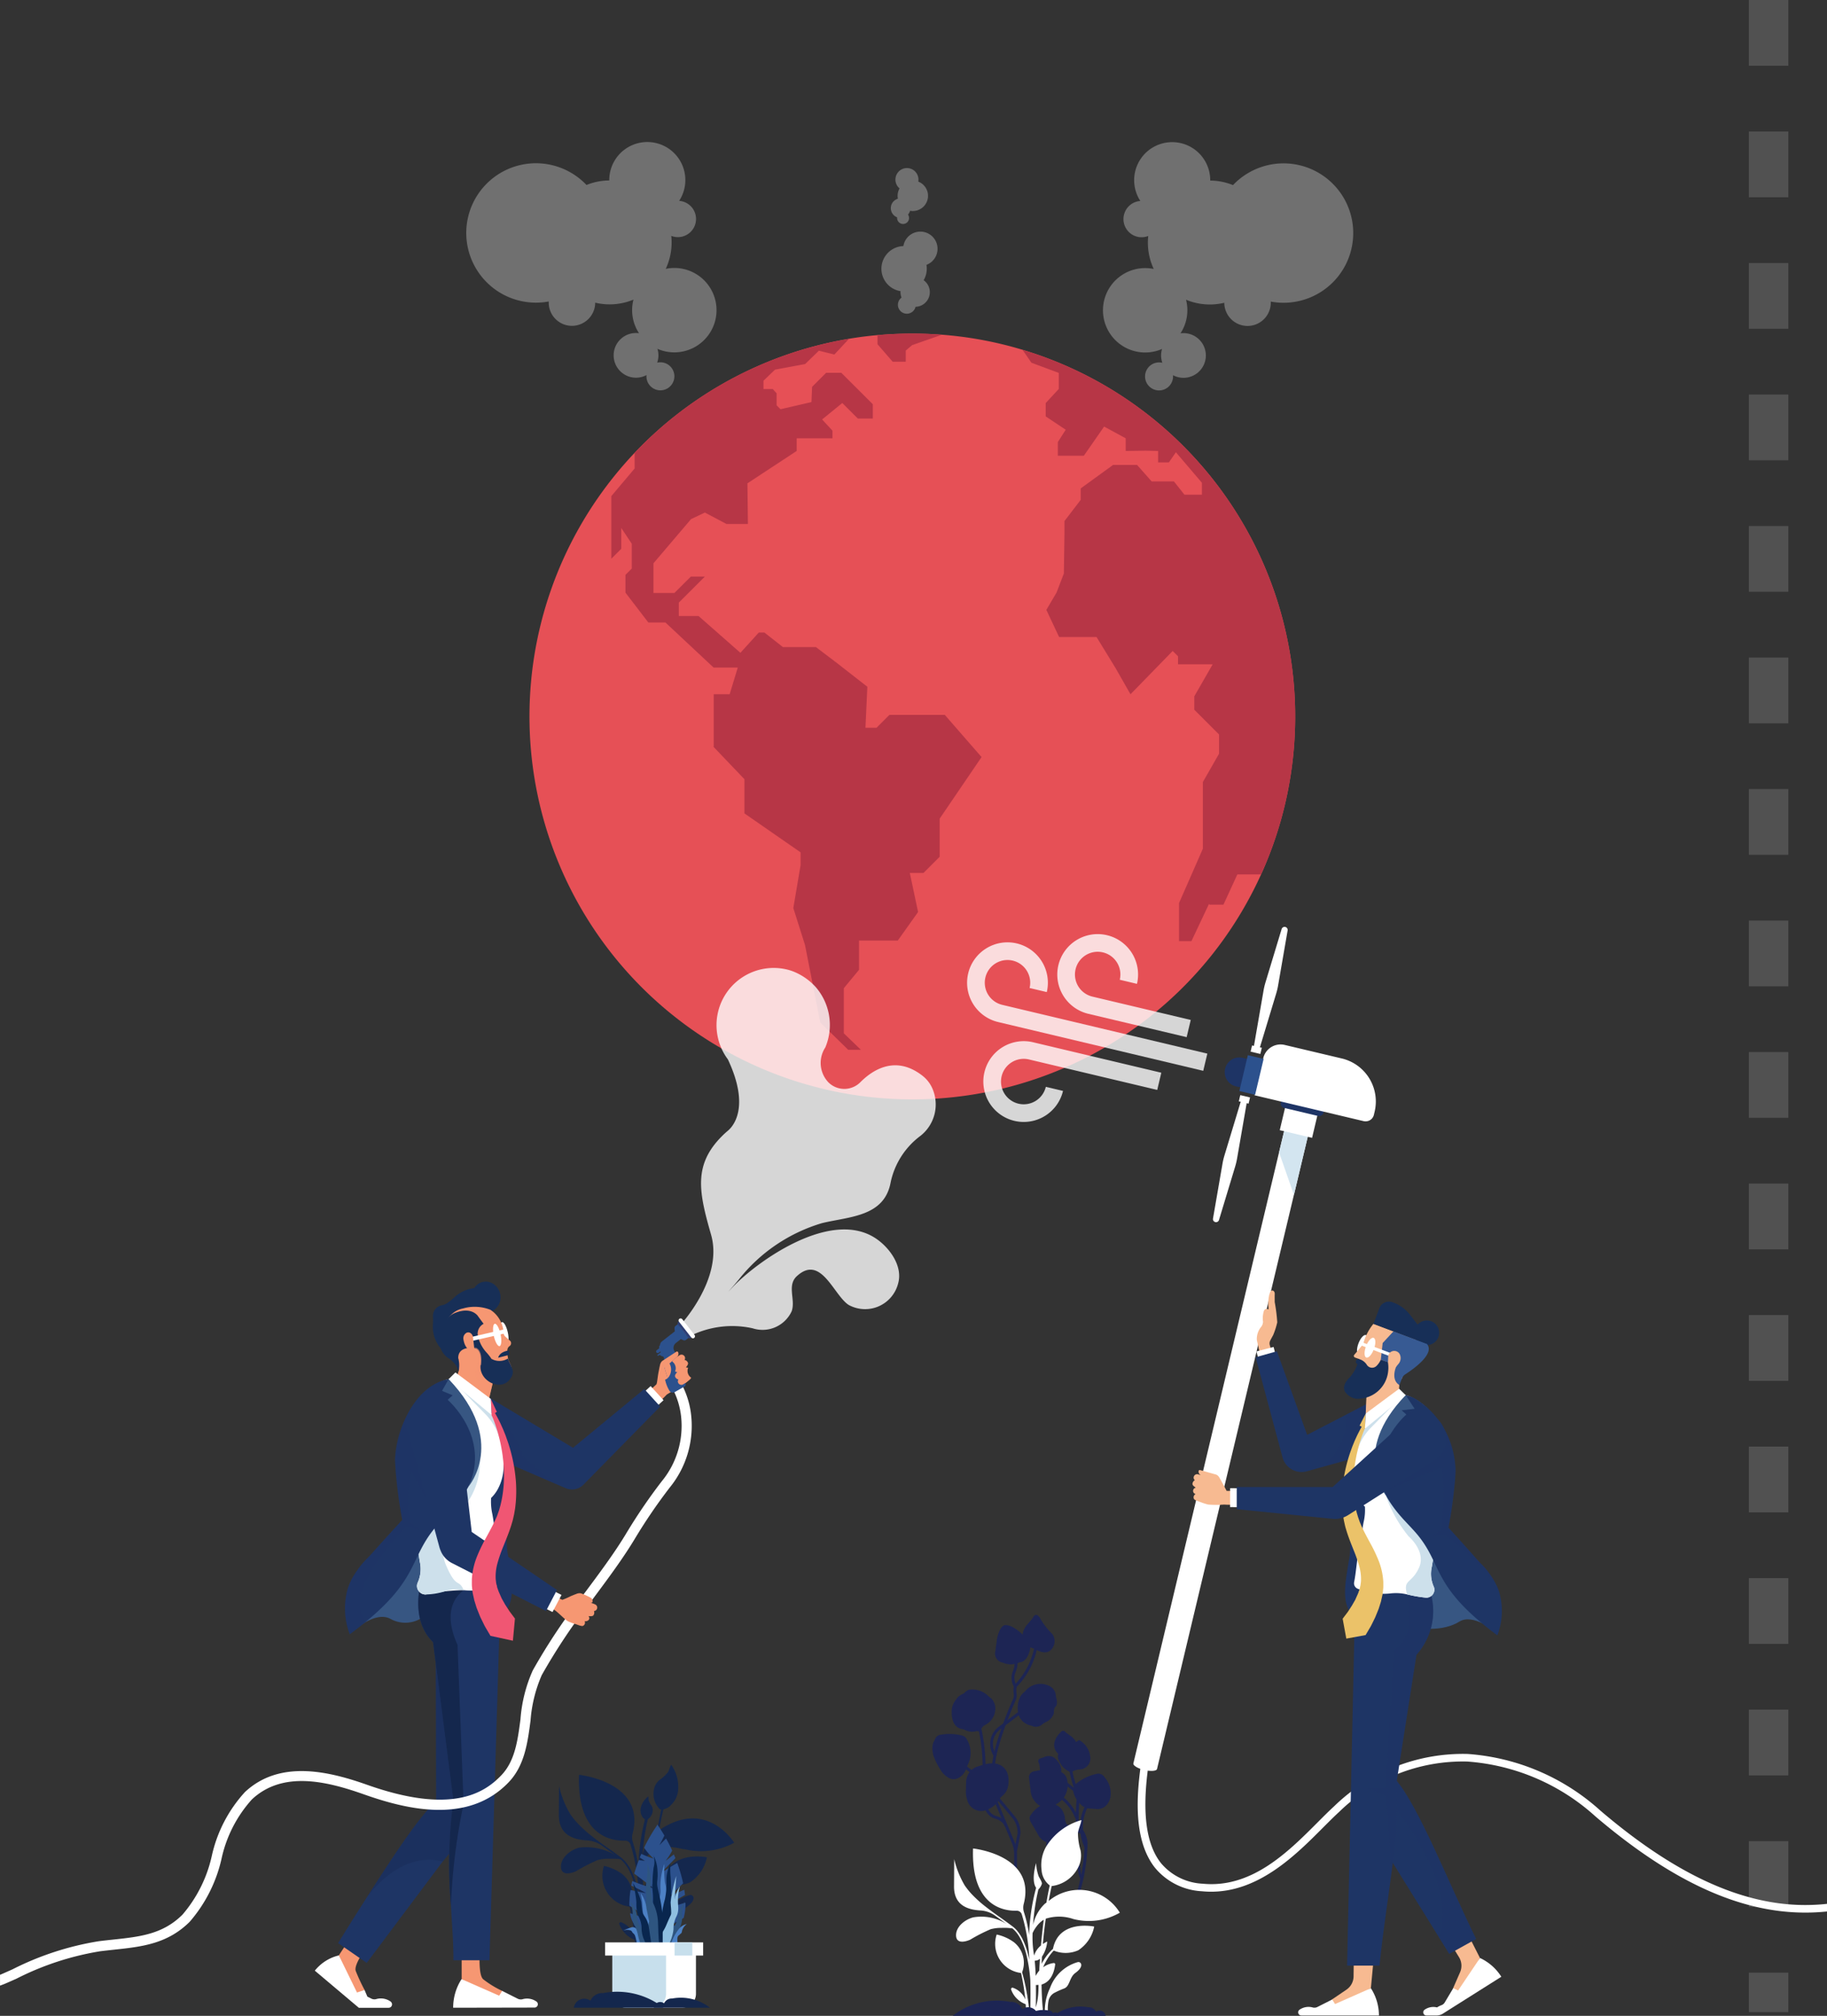<svg xmlns="http://www.w3.org/2000/svg" xmlns:xlink="http://www.w3.org/1999/xlink" width="138.956" height="153.285" viewBox="0 0 138.956 153.285">
  <rect x="0" y="0" width="138.956" height="153.285" fill="#333333" stroke="none"/>
  <defs>
    <linearGradient id="linear-gradient" x1="515.914" y1="47.097" x2="516.92" y2="47.097" gradientUnits="objectBoundingBox">
      <stop offset="0" stop-color="#fff"/>
      <stop offset="1" stop-color="#ededed"/>
    </linearGradient>
    <linearGradient id="linear-gradient-2" x1="1266.323" y1="236.634" x2="1267.224" y2="236.634" xlink:href="#linear-gradient"/>
  </defs>
  <g id="Grupo_63846" data-name="Grupo 63846" transform="translate(-508.984 -5745.5)">
    <line id="Línea_913" data-name="Línea 913" y2="153" transform="translate(643.5 5745.5)" fill="none" stroke="#707070" stroke-width="3" stroke-dasharray="5" opacity="0.5"/>
    <g id="Grupo_63372" data-name="Grupo 63372" transform="translate(-1079.089 4138.171)">
      <path id="Trazado_140871" data-name="Trazado 140871" d="M1693.26,2043.073s1.75-1.666,2.949-.986a2.32,2.32,0,0,0,3.4-1.7l-1.248-4.2Z" transform="translate(-78.414 -311.646)" fill="#375682"/>
      <path id="Trazado_140872" data-name="Trazado 140872" d="M1693.858,2143.035s-3.577,3.831-3.241,4.729a14.8,14.8,0,0,0,.669,1.441l-.066.929-.7-.453-1.193-3.107,3-4.535Z" transform="translate(-75.485 -390.558)" fill="#f69772"/>
      <path id="Trazado_140873" data-name="Trazado 140873" d="M1700.756,2064.03l-1.481,14.558-.169.205-2.067,2.5-5.771,7.7-2.179-1.507c.642-1.046,1.433-2.3,2.192-3.486,1.98-3.091,3.984-6.175,5.267-7.292l-.026-12.115.085-.011Z" transform="translate(-75.304 -332.404)" fill="#1e3565"/>
      <path id="Trazado_140874" data-name="Trazado 140874" d="M1705.527,2080.422l-2.066,2.5c-.732-.224-3.175-.633-5.758,2.708,1.981-3.091,3.984-6.175,5.267-7.292l-.026-12.115.085-.011Z" transform="translate(-81.726 -334.033)" fill="#14274d" opacity="0.3" style="mix-blend-mode: multiply;isolation: isolate"/>
      <path id="Trazado_140875" data-name="Trazado 140875" d="M1727.753,2145.125s-.8,4.923-.125,5.559a7.481,7.481,0,0,0,1.449.889l.3.716h-.8l-2.581-1.611,0-5.552Z" transform="translate(-102.811 -392.858)" fill="#f69772"/>
      <path id="Trazado_140876" data-name="Trazado 140876" d="M1724.119,2166.947a4.007,4.007,0,0,0-.638,2.176l6.189-.012a.254.254,0,0,0,.162-.448,1.25,1.25,0,0,0-1.1-.181.529.529,0,0,1-.342-.046l-1.182-.594-.227.364Z" transform="translate(-100.942 -409.126)" fill="#fff"/>
      <path id="Trazado_140877" data-name="Trazado 140877" d="M1687.924,2163.375a1.287,1.287,0,0,0-1.137-.187.538.538,0,0,1-.35-.049l-.292-.145-.217-.507-.574.193-1.379-2.823a3.326,3.326,0,0,0-1.829,1.161l1.579,1.332,1.769,1.491,1.026,0,1.236,0a.26.26,0,0,0,.168-.461Z" transform="translate(-70.129 -403.84)" fill="#fff"/>
      <path id="Trazado_140878" data-name="Trazado 140878" d="M1719.356,2044l-.881,29.224-2.741,0c0-1.574-.1-2.41-.187-4.175a36.2,36.2,0,0,1,.183-7.993l-1.545-12.028c-1.993-1.929-.727-5.239-.727-5.239l1.086-.221,2.085-.424Z" transform="translate(-93.175 -316.836)" fill="#1e3565"/>
      <path id="Trazado_140879" data-name="Trazado 140879" d="M1717.689,2062.077l-1.2.589a45.362,45.362,0,0,0-.942,7.626,36.207,36.207,0,0,1,.183-7.993l-1.545-12.028c-1.993-1.929-.727-5.239-.727-5.239l1.086-.221,2.075,1.464s-2.023,1.012-.573,4.206l.442,11.6Z" transform="translate(-93.175 -318.077)" fill="#14274d"/>
      <path id="Trazado_140880" data-name="Trazado 140880" d="M1639.01,1996.853a41.04,41.04,0,0,0-2.641,3.873c-.912,1.519-2.076,3.08-3.2,4.589a45.145,45.145,0,0,0-3.892,5.8,10.567,10.567,0,0,0-.853,3.46c-.222,1.68-.451,3.417-1.659,4.682-3.084,3.231-7.768,2.073-11.023.922-2.905-1.029-6.188-1.786-8.512.389a9.836,9.836,0,0,0-2.31,4.521,11.011,11.011,0,0,1-2.417,4.78c-1.694,1.689-3.658,1.9-5.737,2.122-.357.038-.726.078-1.095.125a21.7,21.7,0,0,0-6.322,2.07l-.806.356c-.1.047-.262.108-.468.185v-.824l.158-.066c.273-.119.54-.239.8-.355a22.319,22.319,0,0,1,6.537-2.13c.376-.049.749-.089,1.111-.127,2.024-.217,3.772-.4,5.274-1.9a10.271,10.271,0,0,0,2.227-4.465,10.545,10.545,0,0,1,2.519-4.852c2.64-2.471,6.354-1.594,9.294-.553,6.376,2.256,8.88.665,10.21-.727,1.035-1.085,1.238-2.622,1.453-4.251a11.111,11.111,0,0,1,.933-3.715,45.842,45.842,0,0,1,3.957-5.906c1.115-1.495,2.268-3.039,3.159-4.525a42.073,42.073,0,0,1,2.691-3.947,6.624,6.624,0,0,0,1.481-4.9,5.93,5.93,0,0,0-.659-2.163l.659-.4a6.547,6.547,0,0,1,.761,2.435A7.419,7.419,0,0,1,1639.01,1996.853Z" transform="translate(0 -276.41)" fill="#fff"/>
      <g id="Grupo_63347" data-name="Grupo 63347" transform="translate(1628.34 1632.696)">
        <path id="Trazado_140881" data-name="Trazado 140881" d="M1804.517,1704.45a29.012,29.012,0,0,1-1.066,7.818v0a29.119,29.119,0,1,1-32.874-36.527q1.073-.183,2.173-.278,1.3-.117,2.63-.119c.762,0,1.512.029,2.26.087h0a28.778,28.778,0,0,1,6.135,1.144A29.118,29.118,0,0,1,1804.517,1704.45Z" transform="translate(-1746.277 -1675.347)" fill="#e65056" fill-rule="evenodd"/>
        <path id="Trazado_140882" data-name="Trazado 140882" d="M1801.348,1787.092v-4h2.608Z" transform="translate(-1787.331 -1755.669)" fill="#b73646" fill-rule="evenodd"/>
        <path id="Trazado_140883" data-name="Trazado 140883" d="M1796.117,1705.5h-4.212l-.979.979h-.843l.144-3.115-2.318-1.809-1.592-1.208h-2.511l-1.411-1.109h-.423l-1.4,1.544-3.186-2.8h-1.5v-1.017l1.981-1.978H1776.8l-1.249,1.246h-1.59v-2.26l2.856-3.357,1.054-.5,1.641.869h1.631l-.037-3.091,3.748-2.462v-.964h2.72v-.58l-.788-.851,1.535-1.249,1.185,1.182h1.138v-1.089l-2.4-2.393h-1.15l-1.069,1.069-.049,1.159-2.352.545-.3-.3v-.915l-.29-.321h-.707v-.632l.878-.843,2.292-.426,1.043-1.014,1.179.29,1.109-1.19a29.054,29.054,0,0,0-16.3,8.67v1.185l-1.773,2.1v4.762l.756-.756v-1.581l.8,1.2v1.883l-.481.481v1.353l1.738,2.268h1.3l3.667,3.43h1.836l-1.836,6.034,2.343,2.453v2.6l4.272,2.963v.965l-.553,3.27.889,2.813,1.159,5.889,2.126,2.077h.965l-1.3-1.254v-3.43l1.159-1.4v-2.222h2.945l1.545-2.171-.629-2.97h1.04l1.231-1.231v-2.9l3.186-4.681Z" transform="translate(-1764.526 -1676.509)" fill="#b73646" fill-rule="evenodd"/>
        <path id="Trazado_140884" data-name="Trazado 140884" d="M1855.174,1675.434c-.747-.058-1.5-.087-2.259-.087q-1.329,0-2.63.119v.689l1.156,1.333h.993v-.851l.481-.412Z" transform="translate(-1823.812 -1675.347)" fill="#b73646" fill-rule="evenodd"/>
        <path id="Trazado_140885" data-name="Trazado 140885" d="M1893.611,1680.183l.681.985,2.077.771v1.225l-.991,1.069v1.014l1.521,1.014-.6.942v1.037h1.978l1.544-2.219,1.642.892v.964l1.518-.023.944.023v.869h.82l.533-.771,1.978,2.317v.909h-1.327l-.8-1.008h-1.692l-1.109-1.254H1900.5l-2.462,1.787v.869l-1.234,1.611v.947l-.046,3.042-.556,1.448-.776,1.315.97,2.065h2.847l1.448,2.364,1.135,1.99,3.209-3.293.406.405v.608h2.636l-1.4,2.439v1.014l1.883,1.883v1.466l-1.231,2.155v5.069l-1.81,4.128v2.9h.941l1.338-2.838.032.065,1.065,0,1.056-2.3h1.805a29.125,29.125,0,0,0,1.532-4.2v0a29.114,29.114,0,0,0-19.674-35.69Z" transform="translate(-1856.111 -1678.952)" fill="#b73646" fill-rule="evenodd"/>
      </g>
      <path id="Trazado_140886" data-name="Trazado 140886" d="M1810.182,1874.034l-.011-.025a2.489,2.489,0,0,0-.743-.954c-2.057-1.611-3.814-.433-4.73.489a1.719,1.719,0,0,1-2.431.008,2.145,2.145,0,0,1-.234-2.653,4.4,4.4,0,0,0-.743-4.606,4.6,4.6,0,0,0-1.539-1.105,3.7,3.7,0,0,0-.634-.215,4.35,4.35,0,0,0-4.553,6.754l.042.057a.247.247,0,0,1,.027.044c1.713,3.657.357,5.1-.013,5.406a6.623,6.623,0,0,0-.5.463c-2.133,2.178-1.7,4.227-.776,7.443.978,3.412-2.457,7.007-2.457,7.007l.5.677.319-.314.122.292a7.179,7.179,0,0,1,4.675-.547,2.442,2.442,0,0,0,2.969-1.291c.318-.875-.384-1.961.4-2.678,1.836-1.677,2.788,1.444,3.932,2.19a2.593,2.593,0,0,0,3.772-1.65c.351-1.28-.611-2.632-1.612-3.341-3.479-2.466-9.285,1.821-11.008,3.674q-.158.169-.314.331c.271-.306.537-.614.793-.922a12.652,12.652,0,0,1,6.348-4.31c2.077-.507,4.738-.474,5.219-3.1a5.938,5.938,0,0,1,2.254-3.526A3.033,3.033,0,0,0,1810.182,1874.034Z" transform="translate(-151.189 -183.923)" fill="#fff" opacity="0.8"/>
      <g id="Grupo_63349" data-name="Grupo 63349" transform="translate(1636.917 1707.583)">
        <path id="Trazado_140887" data-name="Trazado 140887" d="M1780.741,1984.469l.02-.012s.838-.781,1.078-1.044a8.518,8.518,0,0,1,.936-.521,4.75,4.75,0,0,0,.5-.369h0c.165-.133.4-.277.422-.4a.622.622,0,0,1-.232-.741.274.274,0,0,0-.169-.033c.122-.151.194-.27.157-.363a.353.353,0,0,0-.26-.213.239.239,0,0,0,.028-.222.272.272,0,0,0-.409-.131,2.106,2.106,0,0,0-.33.253.164.164,0,0,0-.206-.061,5.141,5.141,0,0,0-.808.267.631.631,0,0,0-.147.324c-.037.146-.065.312-.091.439-.09.442-.109.844-.171.982-.011.026-1.085,1-1.085,1Z" transform="translate(-1779.975 -1977.62)" fill="#f69772"/>
        <g id="Grupo_63348" data-name="Grupo 63348" transform="translate(1.053)">
          <path id="Trazado_140888" data-name="Trazado 140888" d="M1785.14,1978.351l-.4-1-.076.059a.185.185,0,0,0-.063.2l.106.345-.26.2.054.069s.156-.146.242,0Z" transform="translate(-1784.359 -1975.372)" fill="#2c518d"/>
          <path id="Trazado_140889" data-name="Trazado 140889" d="M1784.561,1978.481l-.251.2a.122.122,0,0,1-.15-.192l.251-.2Z" transform="translate(-1784.113 -1976.069)" fill="#2c518d"/>
          <path id="Trazado_140890" data-name="Trazado 140890" d="M1786.7,1971.23l-.19.148a.208.208,0,0,0-.079.187l.025.223-.967.756a.39.39,0,0,0-.133.462l.261.76a1.091,1.091,0,0,1,.027.269l.022,1.095a2.741,2.741,0,0,0,.3,1.034l.073.132a.3.3,0,0,0,.406.113l.7-.4a.2.2,0,0,0,.09-.316l-.339-.534a2.4,2.4,0,0,0-.353-1.027.277.277,0,0,1-.019-.247l.073-.178a.281.281,0,0,0,.02-.125.237.237,0,0,0-.086-.165l-.008-.007a.475.475,0,0,1,.015-.738l.376-.294.185.081a.209.209,0,0,0,.212-.027l.2-.158Z" transform="translate(-1785.027 -1970.807)" fill="#2c518d"/>
          <path id="Trazado_140891" data-name="Trazado 140891" d="M1791.646,1971.57l-.1.076a.12.12,0,0,1-.169-.021l-.8-1.025a.12.12,0,0,1,.021-.169l.1-.076Z" transform="translate(-1788.915 -1970.154)" fill="#2e3e73"/>
          <path id="Trazado_140892" data-name="Trazado 140892" d="M1792.059,1970.826a.156.156,0,0,1-.247.192l-.936-1.2a.156.156,0,1,1,.247-.193Z" transform="translate(-1789.13 -1969.567)" fill="#fff"/>
        </g>
        <path id="Trazado_140893" data-name="Trazado 140893" d="M1789.38,1980.9l-.032.024c-.165.121-.376.25-.4.369a.623.623,0,0,1,.213.747.28.28,0,0,0,.168.037c-.126.148-.2.265-.167.359a.353.353,0,0,0,.255.219.239.239,0,0,0-.033.221.271.271,0,0,0,.405.142,2.086,2.086,0,0,0,.336-.245A3.38,3.38,0,0,0,1789.38,1980.9Z" transform="translate(-1786.66 -1978.012)" fill="#f69772"/>
        <path id="Trazado_140894" data-name="Trazado 140894" d="M1786.006,1980.153l1.064-.7a.089.089,0,0,1,.075-.011.091.091,0,0,1,.057.05.3.3,0,0,1-.1.371l-.556.488a.948.948,0,0,1-.142,1.122Z" transform="translate(-1784.471 -1976.926)" fill="#f69772"/>
        <path id="Trazado_140895" data-name="Trazado 140895" d="M1785.862,1983.565a.918.918,0,0,1-.584.186l.185-1.507Z" transform="translate(-1783.928 -1979.017)" fill="#f69772"/>
      </g>
      <rect id="Rectángulo_19109" data-name="Rectángulo 19109" width="0.636" height="1.453" transform="translate(1637.09 1713.156) rotate(-42.407)" fill="#fff"/>
      <path id="Trazado_140896" data-name="Trazado 140896" d="M1744.251,1991.985l-5.833,5.937a1.224,1.224,0,0,1-1.359.27l-.778-.335-4.543-1.964-1.474-.639-.046-4.57,7.4,4.439,5.421-4.47Z" transform="translate(-105.965 -277.703)" fill="#1e3565"/>
      <path id="Trazado_140897" data-name="Trazado 140897" d="M1853.126,1631.807c0-.014,0-.028.007-.042a1.307,1.307,0,1,1,1.745,1.473,1.721,1.721,0,0,1-.212,1.166,1.114,1.114,0,0,1-.617,2.022.679.679,0,1,1-1.064-.7,1.109,1.109,0,0,1-.077-.49l-.061-.01a1.725,1.725,0,0,1,.279-3.417Zm1.136-4.9,0-.028a.876.876,0,1,0-1.43.545,1.157,1.157,0,0,0-.125.784.747.747,0,0,0-.058,1.415.455.455,0,1,0,.828-.207.75.75,0,0,0,.157-.293l.041.007a1.156,1.156,0,0,0,.582-2.223Z" transform="translate(-196.343 -5.768)" fill="#fff" opacity="0.3"/>
      <path id="Trazado_140898" data-name="Trazado 140898" d="M1742.751,1636.8a1.065,1.065,0,0,0-.875-1.894,1.7,1.7,0,0,0,.02-1.051,3.209,3.209,0,1,0,.631-6.083,4.731,4.731,0,0,0,.42-2.506,1.381,1.381,0,1,0,.6-2.664,2.893,2.893,0,1,0-5.316-1.551,4.68,4.68,0,0,0-1.732.344,5.3,5.3,0,1,0-2.872,8.858,1.768,1.768,0,1,0,3.534.09,4.711,4.711,0,0,0,2.91-.231,3.2,3.2,0,0,0,.421,2.553,1.7,1.7,0,1,0,.571,3.185,1.061,1.061,0,0,0,1.69.95Z" transform="translate(-103.819)" fill="#fff" opacity="0.3"/>
      <path id="Trazado_140899" data-name="Trazado 140899" d="M1921.08,1635.315a1.065,1.065,0,0,1,1.1-.4,1.7,1.7,0,0,1-.02-1.051,3.209,3.209,0,1,1-.632-6.083,4.734,4.734,0,0,1-.42-2.506,1.381,1.381,0,1,1-.6-2.664,2.893,2.893,0,1,1,5.316-1.551,4.68,4.68,0,0,1,1.732.344,5.3,5.3,0,1,1,2.872,8.858,1.768,1.768,0,1,1-3.534.09,4.712,4.712,0,0,1-2.91-.231,3.2,3.2,0,0,1-.421,2.553,1.7,1.7,0,1,1-.571,3.185,1.064,1.064,0,1,1-1.914-.54Z" transform="translate(-245.705)" fill="#fff" opacity="0.3"/>
      <path id="Trazado_140900" data-name="Trazado 140900" d="M1740.544,2003.2l-4.543-1.963-.065-3.415a8.111,8.111,0,0,1,2.214,3.365Z" transform="translate(-110.227 -283.048)" fill="#1e3565" opacity="0.3" style="mix-blend-mode: multiply;isolation: isolate"/>
      <path id="Trazado_140901" data-name="Trazado 140901" d="M1731.839,2006.1a6.22,6.22,0,0,1-.07-2.1,13.2,13.2,0,0,0-.3-7.631,3.96,3.96,0,0,0-2-2.123l-.042.337.938,6.484.1.69-.085,1.581-.007.1-.133,2.428a4.828,4.828,0,0,1-.069.6l-.481,2.627a1.319,1.319,0,0,0-.355,1.918,1.011,1.011,0,0,0,.846.069C1732.708,2010.5,1732.149,2008.17,1731.839,2006.1Z" transform="translate(-105.107 -280.385)" fill="#1e3565"/>
      <path id="Trazado_140902" data-name="Trazado 140902" d="M1734.129,2015.072a4.776,4.776,0,0,1-.585,2.437l.912,5.879s.176,1.857-1.156,1.933l-.632-8.271Z" transform="translate(-107.792 -295.907)" fill="#1e3565" opacity="0.4" style="mix-blend-mode: multiply;isolation: isolate"/>
      <path id="Trazado_140903" data-name="Trazado 140903" d="M1727.1,1982.626l-1.688-.31-.572-2.07.334-1.268.991-.737.058-.044h.124l1.794.013-.39,1.656-.03.125-.183.777-.313,1.329,0,.006-.047.2Z" transform="translate(-101.953 -268.418)" fill="#f69772"/>
      <path id="Trazado_140904" data-name="Trazado 140904" d="M1712.056,2003.624a14.543,14.543,0,0,0-2.888.327.64.64,0,0,1-.559-.286.629.629,0,0,1-.053-.622,2.512,2.512,0,0,0,.155-1.589c-.051-.362-.126-.748-.217-1.152-.162-.728-.374-1.51-.588-2.3-.137-.5-.271-1.006-.4-1.5-.1-.406-.2-.8-.276-1.186a7.308,7.308,0,0,1-.064-2.668,6.925,6.925,0,0,1,.75-2.2,9.408,9.408,0,0,1,1.094-1.675c.521-.6,1.741-1.39,2.467-1.216.494.12.964.942,1.426,1.444a1.662,1.662,0,0,0,.332.294,2.561,2.561,0,0,1,.792.758c.056.088.095.152.148.251.037.07.09.172.125.246l.03.06c.072.153.14.313.2.476a7.8,7.8,0,0,1,.377,1.262c.012.062.024.12.034.178a8.036,8.036,0,0,1,.144,1.721,3.677,3.677,0,0,1-.431,1.681,2.835,2.835,0,0,1-.517.685,4.33,4.33,0,0,0,.089,1.2c.074.342.308,2.03.387,2.374.162.73.207,1.706.37,2.534a.478.478,0,0,1-.318.545A5.432,5.432,0,0,1,1712.056,2003.624Z" transform="translate(-88.712 -275.379)" fill="url(#linear-gradient)"/>
      <path id="Trazado_140905" data-name="Trazado 140905" d="M1727.974,1993.921a7.01,7.01,0,0,0-.36-.991,4.588,4.588,0,0,0-.9-1.319l-2.161-2.209,1.38.993a1.665,1.665,0,0,0,.332.294,2.557,2.557,0,0,1,.792.758c.056.088.094.152.148.252s.109.209.155.306h0c.072.153.14.313.2.476a7.8,7.8,0,0,1,.377,1.262C1727.952,1993.8,1727.963,1993.863,1727.974,1993.921Z" transform="translate(-101.742 -276.771)" fill="#cde0eb"/>
      <path id="Trazado_140906" data-name="Trazado 140906" d="M1734.736,1993.612l.46.984-.4.242Z" transform="translate(-109.334 -279.909)" fill="#f05673"/>
      <path id="Trazado_140907" data-name="Trazado 140907" d="M1716.17,2010.863s-2.164,2.345-1.313,4.324c.823,1.912.951.992,1.358,1.923-.083-.012-.17-.018-.252-.029-.043,0-.085-.009-.13-.012a.377.377,0,0,0-.042,0,2.477,2.477,0,0,0-.4,0,2.56,2.56,0,0,0-.63.136,5.216,5.216,0,0,1-1.431.231.64.64,0,0,1-.559-.286.629.629,0,0,1-.053-.621,2.512,2.512,0,0,0,.155-1.59c-.051-.362-.126-.748-.217-1.152l4.506-8.163A5.423,5.423,0,0,1,1716.17,2010.863Z" transform="translate(-92.871 -288.864)" fill="#cde0eb"/>
      <path id="Trazado_140908" data-name="Trazado 140908" d="M1700.792,1995.408c-.044.1-.093.2-.146.3a7.246,7.246,0,0,1-.368.629,10.108,10.108,0,0,1-.852,1.122q-.171.2-.36.4c-.406.435-.838.863-1.2,1.329-1.719,2.189-1.235,3.77-5.083,6.938-.374.309-.79.631-1.252.972a5.5,5.5,0,0,1-.152-3.469,4.871,4.871,0,0,1,.7-1.36l.133-.191a6.254,6.254,0,0,1,.7-.8c.117-.122.232-.241.349-.373.018-.021.037-.042.057-.065a.473.473,0,0,1,.036-.041c.167-.191.552-.618.952-1.059.591-.649,1.216-1.333,1.216-1.333a35.663,35.663,0,0,1-.5-3.755c-.019-.271-.036-.548-.048-.823.087-2.271,1.48-5.61,4.007-6.116l.077-.015C1701.025,1990.522,1701.96,1992.86,1700.792,1995.408Z" transform="translate(-76.853 -275.504)" fill="#1e3565"/>
      <path id="Trazado_140909" data-name="Trazado 140909" d="M1720.663,1987.7l-.5.894.806.337-.381.34s3.293,2.824,1.594,6.591C1722.179,1995.864,1725.159,1992.392,1720.663,1987.7Z" transform="translate(-98.468 -275.503)" fill="#375682"/>
      <g id="Grupo_63351" data-name="Grupo 63351" transform="translate(1620.996 1704.539)">
        <g id="Grupo_63350" data-name="Grupo 63350" transform="translate(0 0)">
          <path id="Trazado_140910" data-name="Trazado 140910" d="M1737.617,1971.546c.1.469.3.825.44.8s.18-.434.081-.9-.3-.825-.44-.8S1737.518,1971.077,1737.617,1971.546Z" transform="translate(-1732.435 -1967.323)" fill="#fff"/>
          <ellipse id="Elipse_1933" data-name="Elipse 1933" cx="1.082" cy="1.161" rx="1.082" ry="1.161" transform="translate(2.715 0.554) rotate(-14.838)" fill="#172f57"/>
          <path id="Trazado_140911" data-name="Trazado 140911" d="M1721.909,1962.216s.934-.62.371-1.356a.865.865,0,0,0-.419-.3,3.2,3.2,0,0,0-1.065-.148,2.7,2.7,0,0,0-1.751.731,4.637,4.637,0,0,1-.526.423,1.084,1.084,0,0,1-.365.159.836.836,0,0,0-.725.894,3.819,3.819,0,0,1,0,.512,2.533,2.533,0,0,0,.59,1.881Z" transform="translate(-1717.422 -1959.694)" fill="#172f57"/>
          <path id="Trazado_140912" data-name="Trazado 140912" d="M1725.274,1969.1a.389.389,0,0,0-.157.315c0,.006,0,.013,0,.019a3.223,3.223,0,0,0,.014.338,2.185,2.185,0,0,0,.041.26,1.152,1.152,0,0,0,.092.266,2.415,2.415,0,0,1,.158.389,1.247,1.247,0,0,1,.05.256c.013.2-.052.363-.309.365,0,0-1.757.139-2.085-.749l-1.116.205-.562.067-1.254-2.273s.015-2,1.59-2.328a3.243,3.243,0,0,1,2.1.105,2.233,2.233,0,0,1,.986,1.627.49.49,0,0,0,.109.379l.425.377A.275.275,0,0,1,1725.274,1969.1Z" transform="translate(-1719.452 -1963.944)" fill="#f69772"/>
          <path id="Trazado_140913" data-name="Trazado 140913" d="M1735.447,1972.048c.1.469.3.825.44.8s.181-.434.081-.9-.3-.825-.44-.8S1735.348,1971.579,1735.447,1972.048Z" transform="translate(-1730.818 -1967.698)" fill="#fff"/>
          <path id="Trazado_140914" data-name="Trazado 140914" d="M1736.5,1982.439l-.418.07a1.268,1.268,0,0,1-1.141-.952,1.236,1.236,0,0,0,1.259-.028,1.147,1.147,0,0,0,.092.265,2.407,2.407,0,0,1,.158.389A1.244,1.244,0,0,1,1736.5,1982.439Z" transform="translate(-1730.485 -1975.44)" fill="#172f57"/>
          <path id="Trazado_140915" data-name="Trazado 140915" d="M1737.714,1979.153a.055.055,0,0,1,.044.012.054.054,0,0,1,.019.042c0,.07,0,.147.006.227a.057.057,0,0,1-.043.06l-.792.207S1737,1979.275,1737.714,1979.153Z" transform="translate(-1731.979 -1973.668)" fill="#172f57"/>
          <path id="Trazado_140916" data-name="Trazado 140916" d="M1726.453,1972.872s-1.757.139-2.085-.749c0,0,.2-1.237-.513-1.328,0,0-1.345-.188-1.167.951l-.812-1.558.206-.927,1.479-1.056.587.141.453.614h0a.842.842,0,0,0-.414,1,2.7,2.7,0,0,0,.6,1.143,3.781,3.781,0,0,1,.413.524,1.645,1.645,0,0,0,1.509.626C1726.8,1972.534,1726.817,1972.869,1726.453,1972.872Z" transform="translate(-1720.742 -1965.507)" fill="#172f57"/>
          <path id="Trazado_140917" data-name="Trazado 140917" d="M1728.411,1973.714a.153.153,0,0,1-.112-.118.144.144,0,0,1,.1-.178l2.551-.586a.153.153,0,0,1,.068.3l-2.551.586A.122.122,0,0,1,1728.411,1973.714Z" transform="translate(-1725.527 -1968.954)" fill="#fff"/>
          <path id="Trazado_140918" data-name="Trazado 140918" d="M1719.361,1970.088a1.474,1.474,0,0,0,.6.76,1.682,1.682,0,0,1,.752.994,1.958,1.958,0,0,0-.37-1.681c-.819-1.208,1.014-2.369,1.828-2.549,0,0-.475-.7-1.683-.228a1.388,1.388,0,0,0-.639.479A2.291,2.291,0,0,0,1719.361,1970.088Z" transform="translate(-1718.764 -1964.773)" fill="#172f57"/>
        </g>
        <path id="Trazado_140919" data-name="Trazado 140919" d="M1734.348,1980.8v0Z" transform="translate(-1730.039 -1974.895)" fill="#f4d3af" style="mix-blend-mode: multiply;isolation: isolate"/>
      </g>
      <path id="Trazado_140920" data-name="Trazado 140920" d="M1729.868,1979.887s-.222.407.328.926l-.161.546.859.643.3-1.262.122-.517a1.307,1.307,0,0,1-1.039-.7s.209-1.274-.528-1.368h0a.448.448,0,0,1,.076.054C1729.982,1978.355,1730.294,1978.794,1729.868,1979.887Z" transform="translate(-105.611 -268.388)" fill="#f69772" opacity="0.5" style="mix-blend-mode: multiply;isolation: isolate"/>
      <path id="Trazado_140921" data-name="Trazado 140921" d="M1727.4,1975.249s-.722-.041-.863-.991a.48.48,0,0,1,.191-.47.3.3,0,0,1,.362.005.421.421,0,0,1,.172.3Z" transform="translate(-103.217 -265.086)" fill="#f69772"/>
      <path id="Trazado_140922" data-name="Trazado 140922" d="M1734.031,1982.984l-.14-.3-1.274-.126-.953.258c-.134,1.218,1.658,2.1,2.324.921A.722.722,0,0,0,1734.031,1982.984Z" transform="translate(-107.039 -271.669)" fill="#172f57"/>
      <path id="Trazado_140923" data-name="Trazado 140923" d="M1697.966,2003.738l-1.117-4.432.023-.017,2.3-1.421-2.69-2.5-.336.353a7.272,7.272,0,0,0-1.183,3.828c.012.276.029.552.048.823a35.659,35.659,0,0,0,.5,3.755s-.625.684-1.216,1.333c-.4.441-.785.868-.952,1.059a.489.489,0,0,0-.036.04c-.02.024-.039.045-.057.066-.117.131-.232.251-.349.373a6.279,6.279,0,0,0-.7.8l-.133.191a0,0,0,0,1,0,0,4.842,4.842,0,0,0-.7,1.357,5.5,5.5,0,0,0,.152,3.469c.462-.341.878-.664,1.252-.972-2.031-2.288,3.073-7.186,3.073-7.186l1.022.23-.744-.6a8.3,8.3,0,0,1,.111-3.8Z" transform="translate(-76.853 -281.217)" fill="#1e3565" opacity="0.3" style="mix-blend-mode: multiply;isolation: isolate"/>
      <path id="Trazado_140924" data-name="Trazado 140924" d="M1747.109,2048.33c-.138.048-.287.114-.405.161a6.693,6.693,0,0,1-.64.281c-.092.015-2.861-1.658-2.861-1.658l-.578,1.057s2.076.973,2.73,1.309c.332.171.877.8,1.157.937a4.635,4.635,0,0,0,.567.207h0c.2.063.439.176.554.127a.275.275,0,0,0,.124-.36c.188.043.362-.085.354-.225a.27.27,0,0,0-.063-.155c.188.018.323.013.379-.067a.342.342,0,0,0,.033-.325.233.233,0,0,0,.2-.1.264.264,0,0,0-.112-.4,2.061,2.061,0,0,0-.382-.132c.3.079.177-.281.1-.344a4.864,4.864,0,0,0-.808-.37A.617.617,0,0,0,1747.109,2048.33Z" transform="translate(-115.215 -319.793)" fill="#f69772"/>
      <path id="Trazado_140925" data-name="Trazado 140925" d="M1751.095,2052.416l.53.266.684-1.3-.53-.267Z" transform="translate(-121.529 -322.774)" fill="#fff"/>
      <path id="Trazado_140926" data-name="Trazado 140926" d="M1712.138,2005a1.831,1.831,0,0,0,.828.9l7.17,3.656.834-1.6-6.481-4.412-1-8.586a1.815,1.815,0,0,0-2.086-1.571l-.285.044-.068.011a1.776,1.776,0,0,0-.4.112,1.814,1.814,0,0,0-1.064,2.158l2.441,8.976A2.257,2.257,0,0,0,1712.138,2005Z" transform="translate(-90.537 -279.724)" fill="#1e3565"/>
      <path id="Trazado_140927" data-name="Trazado 140927" d="M1730.777,1997.451l.094.169c.062.11.153.27.259.488.055.107.115.227.172.359s.127.273.188.428.133.319.194.5.131.363.191.56a12.752,12.752,0,0,1,.337,1.3,12.621,12.621,0,0,1,.207,1.492,10.444,10.444,0,0,1-.014,1.636c-.016.14-.028.282-.048.423l-.071.425-.094.414c-.031.132-.082.286-.123.428-.175.558-.389,1.071-.584,1.559a10.935,10.935,0,0,0-.478,1.374,3.76,3.76,0,0,0-.124,1.173c.011.088.021.174.031.26s.039.167.055.248l.027.12.042.117.066.19.234.53.209.371.047.086.057.087.107.165c.069.106.129.2.189.29l.4.532-.156,1.685-1.706-.37-.411-.7c-.062-.114-.124-.247-.194-.388l-.108-.221-.057-.116-.055-.133-.23-.575-.171-.554c0,.007-.025-.073-.014-.042v-.006l0-.011-.005-.023-.01-.045-.021-.092-.041-.186-.04-.189-.023-.2c-.012-.134-.034-.269-.036-.408s0-.28,0-.423a5.514,5.514,0,0,1,.373-1.677,12.523,12.523,0,0,1,.718-1.491c.255-.468.508-.925.709-1.374.046-.111.1-.208.141-.333l.127-.359.1-.357c.031-.12.056-.241.084-.362a9.451,9.451,0,0,0,.183-1.461,11.829,11.829,0,0,0-.031-1.4,12.068,12.068,0,0,0-.175-1.256c-.035-.194-.077-.379-.119-.554s-.087-.34-.129-.5-.09-.3-.132-.431-.084-.253-.124-.361c-.075-.216-.148-.387-.2-.5l-.074-.179Z" transform="translate(-105.108 -282.771)" fill="#f05673"/>
      <path id="Trazado_140928" data-name="Trazado 140928" d="M1722.654,1985.693l-.514.511,3.266,2.729-.06-1.225Z" transform="translate(-99.944 -274.005)" fill="url(#linear-gradient-2)"/>
      <path id="Trazado_140929" data-name="Trazado 140929" d="M1980.449,2103.1v.579a15.715,15.715,0,0,1-1.642.086,16.015,16.015,0,0,1-2.025-.128c-4.356-.551-8.911-2.9-13.93-7.172a16.235,16.235,0,0,0-9.762-4.187,13.484,13.484,0,0,0-9.746,3.83c-.39.357-.806.775-1.246,1.215-2.062,2.068-4.842,4.853-8.485,4.853-.231,0-.465-.011-.7-.034a4.96,4.96,0,0,1-3.572-1.782c-1.63-2.056-1.41-5.358-1.1-7.664a19.055,19.055,0,0,1,1.074-3.718l.534.215a18.892,18.892,0,0,0-1.038,3.579c-.46,3.451-.138,5.816.982,7.23a4.41,4.41,0,0,0,3.177,1.566c3.718.365,6.495-2.416,8.725-4.652.444-.445.865-.867,1.265-1.233a14.04,14.04,0,0,1,10.16-3.981,16.812,16.812,0,0,1,10.113,4.324c4.93,4.2,9.388,6.5,13.628,7.039A15.315,15.315,0,0,0,1980.449,2103.1Z" transform="translate(-253.42 -351.002)" fill="#fff"/>
      <path id="Trazado_140930" data-name="Trazado 140930" d="M2011.736,2137.389l3.136,5.106a1.238,1.238,0,0,1,.079,1.144l-.524,1.2.127.728.648-.41,1.256-2.616-3.125-6.159Z" transform="translate(-315.83 -386.34)" fill="#f7ba91"/>
      <path id="Trazado_140931" data-name="Trazado 140931" d="M2017.689,2160.632l-1.665,2.475-.368-.18-.647,1.083a.481.481,0,0,1-.252.211,1.814,1.814,0,0,0-.337.169,1.151,1.151,0,0,0-.959.188.243.243,0,0,0,.156.429h.758a.92.92,0,0,0,.49-.141l1.366-.863,3.081-1.944A3.806,3.806,0,0,0,2017.689,2160.632Zm-3.309,3.782h0C2014.374,2164.415,2014.376,2164.415,2014.38,2164.415Z" transform="translate(-317.053 -404.418)" fill="#fff"/>
      <path id="Trazado_140932" data-name="Trazado 140932" d="M2007.139,2119.415l-2.043,1.134-.783-1.26-4.692-7.562,1.253-4,.139-.446C2002.794,2109.38,2004.912,2114.873,2007.139,2119.415Z" transform="translate(-306.798 -364.648)" fill="#1e3565"/>
      <path id="Trazado_140933" data-name="Trazado 140933" d="M2010.459,2119.415l-2.043,1.134-.783-1.26c1.515-4.235-3.558-10.088-3.558-10.088l.119-1.471.139-.446C2006.115,2109.38,2008.232,2114.873,2010.459,2119.415Z" transform="translate(-310.119 -364.648)" fill="#1e3565" opacity="0.3" style="mix-blend-mode: multiply;isolation: isolate"/>
      <g id="Grupo_63355" data-name="Grupo 63355" transform="translate(1674.271 1677.806)">
        <path id="Trazado_140934" data-name="Trazado 140934" d="M1938.313,1911.751l-11.577,48.549c-.038.16.318.38.817.5s.945.087.982-.072l11.577-48.549Z" transform="translate(-1926.733 -1896.69)" fill="#fff"/>
        <g id="Grupo_63354" data-name="Grupo 63354" transform="translate(6.056)">
          <path id="Trazado_140935" data-name="Trazado 140935" d="M1972.576,1912.178l-1.162,4.9-1.133-3.237.5-2.09Z" transform="translate(-1965.254 -1896.691)" fill="#d3e5f0" style="mix-blend-mode: multiply;isolation: isolate"/>
          <rect id="Rectángulo_19110" data-name="Rectángulo 19110" width="2.034" height="2.527" transform="translate(5.08 15.462) rotate(-76.667)" fill="#fff"/>
          <path id="Trazado_140936" data-name="Trazado 140936" d="M1974.037,1905.051a.339.339,0,0,1-.408.252l-2.579-.611a.339.339,0,0,1-.251-.408l.064-.27,3.238.767Z" transform="translate(-1965.632 -1890.922)" fill="#1e3465"/>
          <g id="Grupo_63352" data-name="Grupo 63352" transform="translate(3.151 8.943)">
            <path id="Trazado_140937" data-name="Trazado 140937" d="M1963.124,1891.677l.657-2.772a1.311,1.311,0,0,1,1.578-.974l4.346,1.03a3.313,3.313,0,0,1,2.459,3.987l-.057.24a.6.6,0,0,1-.723.446Z" transform="translate(-1963.068 -1887.85)" fill="#fff"/>
            <path id="Trazado_140938" data-name="Trazado 140938" d="M1971.36,1893.562a.653.653,0,0,1-.15-.017l-8.3-1.968.668-2.817a1.356,1.356,0,0,1,1.634-1.008l4.346,1.03a3.362,3.362,0,0,1,2.493,4.043l-.057.24A.644.644,0,0,1,1971.36,1893.562Zm-8.343-2.055,8.215,1.947a.555.555,0,0,0,.667-.412l.057-.24a3.269,3.269,0,0,0-2.425-3.931l-4.346-1.03a1.28,1.28,0,0,0-.293-.034,1.26,1.26,0,0,0-1.23.974Z" transform="translate(-1962.905 -1887.715)" fill="#fff"/>
          </g>
          <g id="Grupo_63353" data-name="Grupo 63353" transform="translate(0.891 9.758)">
            <path id="Trazado_140939" data-name="Trazado 140939" d="M1955.838,1894.016l-.952-.226a1.116,1.116,0,1,1,.515-2.172l.952.226Z" transform="translate(-1954.026 -1891.416)" fill="#1e3465"/>
            <rect id="Rectángulo_19111" data-name="Rectángulo 19111" width="2.804" height="1.232" transform="translate(1.116 2.728) rotate(-76.667)" fill="#2c518d"/>
          </g>
          <rect id="Rectángulo_19112" data-name="Rectángulo 19112" width="0.485" height="0.763" transform="matrix(0.231, -0.973, 0.973, 0.231, 1.966, 13.268)" fill="#fff"/>
          <path id="Trazado_140940" data-name="Trazado 140940" d="M1953.086,1904.548a.235.235,0,0,0-.457-.108l-1.229,4.06a5.242,5.242,0,0,0-.148.623l-.724,4.179a.235.235,0,0,0,.456.108l1.229-4.06a5.258,5.258,0,0,0,.148-.623Z" transform="translate(-1950.526 -1891.116)" fill="#fff"/>
          <rect id="Rectángulo_19113" data-name="Rectángulo 19113" width="0.485" height="0.763" transform="matrix(0.231, -0.973, 0.973, 0.231, 2.862, 9.49)" fill="#fff"/>
          <path id="Trazado_140941" data-name="Trazado 140941" d="M1962.781,1861.608a.235.235,0,0,0,.456.108l1.229-4.06a5.193,5.193,0,0,0,.148-.623l.724-4.18a.235.235,0,0,0-.456-.108l-1.229,4.06a5.2,5.2,0,0,0-.147.623Z" transform="translate(-1959.659 -1852.579)" fill="#fff"/>
        </g>
      </g>
      <path id="Trazado_140942" data-name="Trazado 140942" d="M1964.78,1966.026c-.009-.015-.1-.406-.176-.64a.489.489,0,0,1,.028-.359c.1-.2.215-.393.235-.444a5.871,5.871,0,0,0,.3-.945,13.318,13.318,0,0,0-.193-1.541c0-.209-.005-.438,0-.563,0-.012,0-.023,0-.033.021-.228-.158-.348-.28-.251a.212.212,0,0,0-.047.055.633.633,0,0,0-.069.194c-.005.009-.011.014-.016.024a3.234,3.234,0,0,0-.064,1.029c0,.063.006.1.005.108a.23.23,0,0,0-.352.107,1.923,1.923,0,0,0-.06.876.922.922,0,0,1-.121.305,1.458,1.458,0,0,0-.356,1.029c.084.4.43,1.912.43,1.912Z" transform="translate(-279.95 -255.759)" fill="#f7ba91"/>
      <path id="Trazado_140943" data-name="Trazado 140943" d="M1947,2016.441s-.1-.192-.312-.581c-.063-.113-.138-.26-.216-.386a.624.624,0,0,0-.234-.261.365.365,0,0,0-.048-.01v-.005l-1.208-.34a.089.089,0,0,0-.074.012.088.088,0,0,0-.039.064.29.29,0,0,0,.2.319l-.234-.072a.268.268,0,0,0-.345.245.234.234,0,0,0,.093.2.348.348,0,0,0-.182.277c-.007.1.1.189.256.295a.246.246,0,0,0-.014.484.278.278,0,0,0-.132.363c.059.113.323.178.517.254h0a4.443,4.443,0,0,0,.578.183,8,8,0,0,0,1.2,0c.51.039,2.3,0,2.3,0v-1.056Z" transform="translate(-265.633 -295.745)" fill="#f7ba91"/>
      <rect id="Rectángulo_19114" data-name="Rectángulo 19114" width="1.438" height="0.681" transform="translate(1681.631 1721.93) rotate(-89.837)" fill="#fff"/>
      <rect id="Rectángulo_19115" data-name="Rectángulo 19115" width="1.347" height="0.651" transform="translate(1683.634 1710.089) rotate(-14.49)" fill="#fff"/>
      <path id="Trazado_140944" data-name="Trazado 140944" d="M1974.26,1986.524l-5.872,1.636-.035.011-1.179.33a1.5,1.5,0,0,1-1.847-1.052l-2.047-7.62,1.617-.457,2.3,6.356,3.034-1.571.61-.315,2.162-1.121Z" transform="translate(-279.707 -269.294)" fill="#1e3565"/>
      <path id="Trazado_140945" data-name="Trazado 140945" d="M1989.119,1996.333l-5.872,1.636-.035.011a5.107,5.107,0,0,0,1.874-4.013l.61-.315,2.162-1.121Z" transform="translate(-294.566 -279.103)" fill="#1e3565" opacity="0.3" style="mix-blend-mode: multiply;isolation: isolate"/>
      <g id="Grupo_63356" data-name="Grupo 63356" transform="translate(1686.806 1751.622)">
        <path id="Trazado_140946" data-name="Trazado 140946" d="M1987.03,2142.593l-.075,5.992a1.237,1.237,0,0,1-.544,1.01l-1.083.734-.281.683h.767l2.458-1.541.646-6.876Z" transform="translate(-1982.739 -2142.593)" fill="#f7ba91"/>
        <path id="Trazado_140947" data-name="Trazado 140947" d="M1981.515,2169.667a3.824,3.824,0,0,1,.612,2.074h-5.9a.242.242,0,0,1-.155-.428,1.2,1.2,0,0,1,1.049-.175.5.5,0,0,0,.325-.044l1.127-.569.217.347Z" transform="translate(-1975.983 -2162.776)" fill="#fff"/>
      </g>
      <path id="Trazado_140948" data-name="Trazado 140948" d="M2014.86,2045.418s-1.686-1.44-2.751-.757-3.338.805-4.087-.159l1.822-5.14Z" transform="translate(-313.061 -314.014)" fill="#375682"/>
      <path id="Trazado_140949" data-name="Trazado 140949" d="M1995.871,2054.4l-1.587,10.15c.306,1.4-.013,4.212-.419,7.232-.286,2.131-.616,4.324-.8,6.248h-2.469l.637-28.982h5.489A5,5,0,0,1,1995.871,2054.4Z" transform="translate(-300.068 -321.235)" fill="#1e3565"/>
      <path id="Trazado_140950" data-name="Trazado 140950" d="M1990.185,2009.721a5.851,5.851,0,0,0,.075-1.975,12.409,12.409,0,0,1,.311-7.173,3.725,3.725,0,0,1,1.893-1.987l.038.317-.909,6.093-.1.649.074,1.487.006.092.115,2.283a4.5,4.5,0,0,0,.062.564l.441,2.472c.422.817.648,1.543.323,1.811,0,0,.005.052-.009.006a.934.934,0,0,1-.785.049C1989.349,2013.845,1989.885,2011.661,1990.185,2009.721Z" transform="translate(-299.539 -283.618)" fill="#1e3565"/>
      <path id="Trazado_140951" data-name="Trazado 140951" d="M2000.149,2054.4l-1.587,10.15c.306,1.4-.013,4.212-.419,7.232a39.912,39.912,0,0,0-.375-6.677l-1.437-.593h1.461l.664-10.48c1.8-1.171.981-4.232.981-4.232l.834-.752H2001A5,5,0,0,1,2000.149,2054.4Z" transform="translate(-304.347 -321.235)" fill="#1e3565" opacity="0.3" style="mix-blend-mode: multiply;isolation: isolate"/>
      <circle id="Elipse_1934" data-name="Elipse 1934" cx="0.938" cy="0.938" r="0.938" transform="translate(1695.419 1709.287) rotate(-72.535)" fill="#172f57"/>
      <path id="Trazado_140952" data-name="Trazado 140952" d="M1996.331,1984.218l-.066,1.445-.084,1.86.6-.332,1.41-.78.525-.771.029-.437.085-1.065-1.724-.177A1.007,1.007,0,0,0,1996.331,1984.218Z" transform="translate(-304.234 -272.712)" fill="#f7ba91"/>
      <path id="Trazado_140953" data-name="Trazado 140953" d="M1996.265,1988.353l-.084,1.86.6-.333,0-.7a2.028,2.028,0,0,0,.879-1.621Z" transform="translate(-304.234 -275.401)" fill="#f7ba91" opacity="0.5" style="mix-blend-mode: multiply;isolation: isolate"/>
      <path id="Trazado_140954" data-name="Trazado 140954" d="M1999.877,1999.631c-.075.361-.167.732-.266,1.114-.122.463-.252.936-.381,1.41-.167.606-.334,1.209-.473,1.781-.031.13-.061.255-.089.378-.089.378-.16.742-.211,1.083a2.372,2.372,0,0,0,.139,1.495.584.584,0,0,1-.051.582.607.607,0,0,1-.528.269,9.83,9.83,0,0,1-1.444-.249,3.7,3.7,0,0,0-1.27-.072,5.135,5.135,0,0,1-2.455-.347.449.449,0,0,1-.3-.514c.157-.776.2-1.692.357-2.38.078-.323.3-1.91.375-2.23a4.01,4.01,0,0,0,.088-1.127,2.693,2.693,0,0,1-.483-.647,3.491,3.491,0,0,1-.4-1.58,7.626,7.626,0,0,1,.143-1.621c.01-.051.02-.109.034-.167a7.3,7.3,0,0,1,.358-1.185c.061-.153.126-.3.194-.446a.428.428,0,0,0,.027-.058c.034-.068.085-.163.119-.228.051-.1.089-.153.143-.238a2.43,2.43,0,0,1,.746-.708,1.437,1.437,0,0,0,.313-.276c.436-.47.882-1.239,1.348-1.352.684-.16,1.825.593,2.312,1.154a8.741,8.741,0,0,1,1.022,1.58,6.473,6.473,0,0,1,.7,2.07A6.918,6.918,0,0,1,1999.877,1999.631Z" transform="translate(-301.484 -278.928)" fill="#fff"/>
      <path id="Trazado_140955" data-name="Trazado 140955" d="M1993.058,1998.288a6.568,6.568,0,0,1,.343-.931,4.315,4.315,0,0,1,.852-1.236l2.041-2.067-1.3.927a1.563,1.563,0,0,1-.314.275,2.4,2.4,0,0,0-.747.709c-.053.082-.089.143-.14.236s-.1.2-.146.287h0c-.068.143-.133.293-.193.447a7.32,7.32,0,0,0-.359,1.185C1993.079,1998.179,1993.068,1998.234,1993.058,1998.288Z" transform="translate(-301.906 -280.239)" fill="#cde0eb"/>
      <path id="Trazado_140956" data-name="Trazado 140956" d="M1990.69,2001.257l-.09.158c-.059.1-.145.253-.246.457-.052.1-.109.213-.164.336s-.121.256-.178.4-.126.3-.184.466-.125.34-.182.526a12,12,0,0,0-.322,1.216,11.846,11.846,0,0,0-.2,1.4,9.784,9.784,0,0,0,.006,1.538c.014.132.025.265.043.4l.065.4.086.39c.029.124.075.269.114.4.162.526.361,1.008.543,1.469a10.379,10.379,0,0,1,.443,1.294,3.533,3.533,0,0,1,.111,1.1l-.031.244c-.01.08-.037.157-.052.233l-.026.113-.04.11-.063.179-.222.5-.2.348-.045.081-.054.082-.1.155c-.066.1-.122.191-.179.272l-.379.5.278,1.513,1.467-.269.389-.66c.059-.107.118-.232.184-.364l.1-.207.054-.109.052-.125.219-.54.163-.52c0,.006.024-.068.013-.039v-.005l0-.01.005-.021.01-.043.02-.086.039-.175.039-.178.023-.187c.012-.126.033-.252.036-.383s0-.263,0-.4a5.185,5.185,0,0,0-.344-1.578,11.765,11.765,0,0,0-.669-1.4c-.238-.441-.474-.872-.661-1.3-.043-.105-.089-.2-.131-.313l-.118-.338-.1-.336c-.029-.113-.052-.228-.078-.341a8.865,8.865,0,0,1-.166-1.375,11.048,11.048,0,0,1,.035-1.317,11.319,11.319,0,0,1,.169-1.18c.033-.183.074-.356.114-.52s.084-.319.124-.465.086-.28.126-.405.08-.238.118-.339c.072-.2.14-.364.187-.473l.071-.168Z" transform="translate(-298.953 -285.608)" fill="#ebc269"/>
      <path id="Trazado_140957" data-name="Trazado 140957" d="M1994.812,1997.968l-.467.917.405.234Z" transform="translate(-302.866 -283.156)" fill="#ebc269"/>
      <g id="Grupo_63359" data-name="Grupo 63359" transform="translate(1690.299 1706.297)">
        <g id="Grupo_63358" data-name="Grupo 63358" transform="translate(0.744 0)">
          <g id="Grupo_63357" data-name="Grupo 63357">
            <path id="Trazado_140958" data-name="Trazado 140958" d="M1994.275,1975.363c-.156.414-.416.7-.58.636s-.172-.448-.017-.861.416-.7.58-.636S1994.431,1974.949,1994.275,1975.363Z" transform="translate(-1993.328 -1971.953)" fill="#fff"/>
            <path id="Trazado_140959" data-name="Trazado 140959" d="M1992.635,1973.632a.132.132,0,0,0,.076.086l.335.125s-.033.247-.068.592c0,.021,0,.043-.007.063v.006l-.013.132c-.016.17-.031.353-.043.54a.887.887,0,0,0,.992.939h0l.013,0,.036-.006c.016,0,.035-.006.058-.012h0l.04-.01.239-.884.653.331.358.181.5-.179h0l.456-.164.016-.044h0l1.107-2.937-1.192-.449-.548-.207-1.524-.573a3.874,3.874,0,0,0-.542.869,3.616,3.616,0,0,0-.212.584h0c-.007.028-.015.057-.022.086l-.108.129-.368.444-.214.254A.132.132,0,0,0,1992.635,1973.632Z" transform="translate(-1992.632 -1969.464)" fill="#f7ba91"/>
            <path id="Trazado_140960" data-name="Trazado 140960" d="M2001.654,1973.406l-.826.893-.14,1.263.384.145.813.307s-.5,1.04.214,1.48l.188-.494a.67.67,0,0,1,.265-.325c.582-.373,2.3-1.573,1.633-2.314Z" transform="translate(-1998.637 -1971.143)" fill="#375a93"/>
            <path id="Trazado_140961" data-name="Trazado 140961" d="M2002.561,1967.735l.136-.361a.612.612,0,0,0-.357-.788,1.255,1.255,0,0,1-.548-.4l-.519-.667a2.842,2.842,0,0,0-1.243-.917l-.082-.03a.781.781,0,0,0-1.008.467l-.441,1.171Z" transform="translate(-1997.006 -1964.516)" fill="#172f57"/>
            <path id="Trazado_140962" data-name="Trazado 140962" d="M1996.536,1976.214c-.156.414-.416.7-.58.636s-.172-.448-.016-.861.416-.7.581-.636S1996.692,1975.8,1996.536,1976.214Z" transform="translate(-1995.014 -1972.589)" fill="#fff"/>
            <rect id="Rectángulo_19116" data-name="Rectángulo 19116" width="0.248" height="2.585" transform="translate(0.526 3.327) rotate(-69.366)" fill="#fff"/>
            <path id="Trazado_140963" data-name="Trazado 140963" d="M2002.745,1980.123l.019-.417a.5.5,0,0,1,.154-.34.477.477,0,0,1,.708.109.681.681,0,0,1-.116.806l-.005.007-.417.523a.2.2,0,0,1-.163.074h-.014a.2.2,0,0,1-.189-.206Z" transform="translate(-2000.152 -1975.5)" fill="#f7ba91"/>
          </g>
        </g>
        <path id="Trazado_140964" data-name="Trazado 140964" d="M1990.147,1983.073a3.07,3.07,0,0,0,.58-1,.2.2,0,1,1,.162-.373,1.02,1.02,0,0,1,.54.408.475.475,0,0,0,.74.107,1.5,1.5,0,0,0,.333-.482l.542.192h0c0,.005,0,.009,0,.014a2.423,2.423,0,0,1,.016.687,2.32,2.32,0,0,1-2.429,2.077,1.238,1.238,0,0,1-.852-.538C1989.565,1983.774,1989.856,1983.34,1990.147,1983.073Z" transform="translate(-1989.708 -1977.312)" fill="#172f57"/>
      </g>
      <path id="Trazado_140965" data-name="Trazado 140965" d="M2005.569,2027.569a2.372,2.372,0,0,0,.139,1.495.584.584,0,0,1-.051.582.607.607,0,0,1-.528.269,9.841,9.841,0,0,1-1.444-.249c-.33-1.175.347-.783.909-2.029s-.793-2.384-.793-2.384a10.2,10.2,0,0,1-1.771-3.214l3.837,4.069c-.031.13-.061.256-.089.378C2005.691,2026.865,2005.62,2027.229,2005.569,2027.569Z" transform="translate(-308.595 -301.101)" fill="#cde0eb"/>
      <path id="Trazado_140966" data-name="Trazado 140966" d="M2008.772,2010.745c-.434-.322-.823-.625-1.173-.919-3.6-2.993-3.144-4.478-4.749-6.542-.342-.441-.745-.844-1.125-1.257-.12-.126-.232-.254-.339-.377a9.7,9.7,0,0,1-.8-1.059c-.128-.2-.242-.4-.344-.594-.049-.093-.094-.19-.136-.285-1.087-2.4-.178-4.591,1.69-7.232h0a2.589,2.589,0,0,1,.781.3,6.163,6.163,0,0,1,1.022.8c.121.118.245.246.37.387.085.1.171.2.253.309.067.085.131.17.193.261.029.038.053.079.082.12a6.843,6.843,0,0,1,1.095,3.6c-.009.185-.021.37-.033.556,0,.073-.008.147-.014.218a34.309,34.309,0,0,1-.488,3.522l0,.006s.584.645,1.136,1.257c.375.416.735.822.892,1a.206.206,0,0,0,.02.023l.011.017c.02.021.037.042.054.06.109.125.219.238.326.353a5.861,5.861,0,0,1,.653.753c.043.06.084.119.125.179a0,0,0,0,0,0,0,6.631,6.631,0,0,1,.424.712,3.3,3.3,0,0,1,.223.568A5.171,5.171,0,0,1,2008.772,2010.745Z" transform="translate(-306.816 -279.065)" fill="#1e3565"/>
      <path id="Trazado_140967" data-name="Trazado 140967" d="M2001.194,1992.48l.68,1.038-.987.115.356.321s-3.108,2.641-1.526,6.189C1999.717,2000.143,1996.947,1996.87,2001.194,1992.48Z" transform="translate(-306.209 -279.065)" fill="#375682"/>
      <path id="Trazado_140968" data-name="Trazado 140968" d="M2010.553,2011.46a0,0,0,0,1,0,0c-.041-.06-.081-.12-.125-.179a5.878,5.878,0,0,0-.653-.753c-.107-.115-.217-.227-.326-.353-.017-.019-.034-.04-.052-.061l-.014-.016a.2.2,0,0,1-.02-.023c-.157-.179-.517-.584-.892-1-.552-.613-1.136-1.257-1.136-1.257v-.006l.486-3.522.016-.219c.012-.185.024-.371.033-.556a6.843,6.843,0,0,0-1.095-3.6c-.029-.041-.053-.082-.082-.12-.062-.091-.126-.176-.193-.261l-.386,2.014-3.422,3.386,4.128-1.7a13.136,13.136,0,0,1,.093,3.3,5.713,5.713,0,0,1-.161,1.425l-.7.562.919-.2.436.305a22.353,22.353,0,0,1,3.571,3.546A6.663,6.663,0,0,0,2010.553,2011.46Z" transform="translate(-309.088 -284.32)" fill="#1e3565" opacity="0.3" style="mix-blend-mode: multiply;isolation: isolate"/>
      <path id="Trazado_140969" data-name="Trazado 140969" d="M1998.538,1990.575l.5.485-3.1,2.549.062-1.151Z" transform="translate(-304.053 -277.645)" fill="#fff"/>
      <path id="Trazado_140970" data-name="Trazado 140970" d="M1966.1,2005.924a1.845,1.845,0,0,1-1.172.278l-7.292-.731v-1.687h7.292l5.482-4.991a2,2,0,0,1,2.178-.342,1.485,1.485,0,0,1,.71.684,2.667,2.667,0,0,1,.225.629,1.862,1.862,0,0,1-.82,1.961Z" transform="translate(-275.5 -283.382)" fill="#1e3565"/>
      <g id="Grupo_63360" data-name="Grupo 63360" transform="translate(1661.626 1678.356)" opacity="0.8">
        <path id="Trazado_140971" data-name="Trazado 140971" d="M1885.38,1888.118l9.754,2.317.311-1.308-9.754-2.317a3.072,3.072,0,1,0,2.278,3.7l-1.308-.311a1.728,1.728,0,1,1-1.281-2.081Z" transform="translate(-1880.672 -1878.584)" fill="#fff"/>
        <path id="Trazado_140972" data-name="Trazado 140972" d="M1906.682,1859.492l7.478,1.775-.311,1.308-7.478-1.775a3.072,3.072,0,1,1,3.7-2.278l-1.308-.311a1.728,1.728,0,1,0-2.081,1.281Z" transform="translate(-1897.149 -1854.737)" fill="#fff"/>
        <path id="Trazado_140973" data-name="Trazado 140973" d="M1879.729,1861.954l15.6,3.709-.311,1.308-15.6-3.709a3.072,3.072,0,1,1,3.7-2.278l-1.307-.311a1.728,1.728,0,1,0-2.081,1.281Z" transform="translate(-1877.056 -1856.573)" fill="#fff"/>
      </g>
      <g id="Grupo_63366" data-name="Grupo 63366" transform="translate(1658.988 1730.125)">
        <g id="Grupo_63361" data-name="Grupo 63361" transform="translate(7.342 8.81)">
          <path id="Trazado_140974" data-name="Trazado 140974" d="M1909.01,2106.32l.013-.012a3.692,3.692,0,0,1,1.63-.748.548.548,0,0,1,.511.275,1.826,1.826,0,0,1,.451,1.488c0,.01-.152.932-.995.932l-.753-.057-.295-.121-.018-.01a1.961,1.961,0,0,1-.764-1.109A.8.8,0,0,1,1909.01,2106.32Z" transform="translate(-1905.413 -2102.298)" fill="#1d2554"/>
          <path id="Trazado_140975" data-name="Trazado 140975" d="M1905.231,2098s.05-.134.464-.212a1.219,1.219,0,0,1,.126-.017.84.84,0,0,0,.812-1.04,1.613,1.613,0,0,0-.834-1.193,1.729,1.729,0,0,1-.775.309,1.009,1.009,0,0,0-.665.429.776.776,0,0,0-.037.929A1.465,1.465,0,0,0,1905.231,2098Z" transform="translate(-1901.982 -2094.828)" fill="#1d2554"/>
          <path id="Trazado_140976" data-name="Trazado 140976" d="M1904.743,2093.8s.114-.322-.53-.739l-.055-.038a2.1,2.1,0,0,1-.259-.213c-.069-.066-.206-.134-.387.1,0,0-.966.928-.038,1.667Z" transform="translate(-1901.153 -2092.744)" fill="#1d2554"/>
          <path id="Trazado_140977" data-name="Trazado 140977" d="M1900.031,2101.7s.284-.644-.53-1.288a.825.825,0,0,0-.747-.011,1.647,1.647,0,0,1-.2.067c-.115.031-.291.114-.212.323a1.323,1.323,0,0,1,.076.815Z" transform="translate(-1897.615 -2098.391)" fill="#1d2554"/>
          <path id="Trazado_140978" data-name="Trazado 140978" d="M1895.981,2104.468s2.027-.511,2.425.511a1.767,1.767,0,0,1-.3,1.61s-.8.834-1.534.606a1.463,1.463,0,0,1-.909-1.269l-.114-.89A.461.461,0,0,1,1895.981,2104.468Z" transform="translate(-1895.536 -2101.389)" fill="#1d2554"/>
          <path id="Trazado_140979" data-name="Trazado 140979" d="M1898.667,2116.17a1.584,1.584,0,0,0-.591.73.643.643,0,0,1-.229.357.907.907,0,0,1-.979.049,1.105,1.105,0,0,1-.474-.474l-.492-.852s-.3-.4-.095-.644a2.168,2.168,0,0,1,.777-.739,1.259,1.259,0,0,1,1.534.208,1.567,1.567,0,0,1,.3.682A1.034,1.034,0,0,0,1898.667,2116.17Z" transform="translate(-1895.683 -2108.904)" fill="#1d2554"/>
          <path id="Trazado_140980" data-name="Trazado 140980" d="M1900.771,2123.544s1.913-.587,2.349.833a.679.679,0,0,1-.227.644.285.285,0,0,0-.038.4.456.456,0,0,0-.417.093,1.3,1.3,0,0,1-.352.175c-.315.1-.832.2-1.036-.131l-.038-.061A2,2,0,0,1,1900.771,2123.544Z" transform="translate(-1899.302 -2115.615)" fill="#1d2554"/>
          <path id="Trazado_140981" data-name="Trazado 140981" d="M1908.006,2105.729l.2-.1a8.045,8.045,0,0,1-.482-1.749l-.217.035A8.1,8.1,0,0,0,1908.006,2105.729Z" transform="translate(-1904.457 -2101.047)" fill="#1d2554"/>
          <rect id="Rectángulo_19117" data-name="Rectángulo 19117" width="0.22" height="1.781" transform="translate(2.613 3.981) rotate(-51.92)" fill="#1d2554"/>
          <path id="Trazado_140982" data-name="Trazado 140982" d="M1909.71,2121.139c.118-.554.028-.711-.092-.848-.067-.075-.13-.146.106-.745a14.1,14.1,0,0,0,.557-3.713,2.125,2.125,0,0,0-.45-1.1,1.133,1.133,0,0,1-.224-.655,16.7,16.7,0,0,1,.085-1.742l-.218-.023a17.014,17.014,0,0,0-.087,1.77,1.353,1.353,0,0,0,.267.781,1.913,1.913,0,0,1,.406.972,14.2,14.2,0,0,1-.542,3.628c-.266.675-.2.818-.066.971.069.078.147.166.042.656Z" transform="translate(-1905.823 -2107.334)" fill="#1d2554"/>
          <path id="Trazado_140983" data-name="Trazado 140983" d="M1909.046,2131.894l.161-.092a1.41,1.41,0,0,1-.2-.681,1.217,1.217,0,0,0-.2-.647,2.89,2.89,0,0,0-.342-.434l-.131.131a2.766,2.766,0,0,1,.317.4,1.031,1.031,0,0,1,.165.548A1.6,1.6,0,0,0,1909.046,2131.894Z" transform="translate(-1905.082 -2120.547)" fill="#1d2554"/>
          <path id="Trazado_140984" data-name="Trazado 140984" d="M1911.1,2117.54l.194-.1a3.34,3.34,0,0,1,.184-3.184l-.183-.121A3.574,3.574,0,0,0,1911.1,2117.54Z" transform="translate(-1906.871 -2108.688)" fill="#1d2554"/>
          <path id="Trazado_140985" data-name="Trazado 140985" d="M1907.094,2121.507l.045-.215a1.342,1.342,0,0,1-.627-.293l-.017-.014a.9.9,0,0,0-.824-.1l.089.2a.678.678,0,0,1,.608.081A1.568,1.568,0,0,0,1907.094,2121.507Z" transform="translate(-1903.091 -2113.679)" fill="#1d2554"/>
          <path id="Trazado_140986" data-name="Trazado 140986" d="M1905.664,2113.762l.215-.046a3.657,3.657,0,0,0-1.418-1.861l-.123.182A3.5,3.5,0,0,1,1905.664,2113.762Z" transform="translate(-1902.097 -2106.99)" fill="#1d2554"/>
        </g>
        <g id="Grupo_63362" data-name="Grupo 63362">
          <path id="Trazado_140987" data-name="Trazado 140987" d="M1875.377,2102.4a4.68,4.68,0,0,1-1.334-1.1l.176-.132a4.571,4.571,0,0,0,1.268,1.04Z" transform="translate(-1872.171 -2090.218)" fill="#1d2554"/>
          <path id="Trazado_140988" data-name="Trazado 140988" d="M1892.245,2081.12a1.917,1.917,0,0,1,.186-1.487,1.633,1.633,0,0,1,.3-.3,1.487,1.487,0,0,1,1.789-.441.876.876,0,0,1,.558.836s.209.581-.047.79c0,0-.1.082-.1.341a.584.584,0,0,1-.034.211,1.074,1.074,0,0,1-.583.593,1.341,1.341,0,0,0-.253.159.731.731,0,0,1-.723.166,1.8,1.8,0,0,0-.239-.08A1.214,1.214,0,0,1,1892.245,2081.12Z" transform="translate(-1885.686 -2073.514)" fill="#1d2554"/>
          <path id="Trazado_140989" data-name="Trazado 140989" d="M1872.773,2081.131a1.342,1.342,0,0,0-.325.952s-.086,1.156.812,1.29a.634.634,0,0,1,.209.07,1.137,1.137,0,0,0,.86.081l.3.023a.682.682,0,0,1,.052-.164.7.7,0,0,1,.309-.33,1.39,1.39,0,0,0,.727-.883c0-.027.008-.056.013-.083a1.1,1.1,0,0,0-.293-1.064c-.067-.048-.135-.1-.2-.157a1.707,1.707,0,0,0-1.517-.478,1.024,1.024,0,0,0-.286.206.5.5,0,0,1-.159.111A1.029,1.029,0,0,0,1872.773,2081.131Z" transform="translate(-1870.976 -2074.686)" fill="#1d2554"/>
          <path id="Trazado_140990" data-name="Trazado 140990" d="M1867.481,2093.734c-.063.01-.129.02-.193.027-.107.012-.33.084-.451.464,0,0-.279.3-.07,1.115a5.754,5.754,0,0,0,.651,1.254s.465.627,1,.535c0,0,.674-.07.929-1.022a2,2,0,0,0-.12-2.125.584.584,0,0,0-.291-.169A3.906,3.906,0,0,0,1867.481,2093.734Z" transform="translate(-1866.69 -2084.644)" fill="#1d2554"/>
          <path id="Trazado_140991" data-name="Trazado 140991" d="M1877.879,2102.633c-.069.023-.143.045-.213.064a1.269,1.269,0,0,0-.959,1.212l-.018.671a1.9,1.9,0,0,0,.1.675,1.1,1.1,0,0,0,1.54.746,1.766,1.766,0,0,0,.917-.809.8.8,0,0,1,.155-.18l.086-.074a1.256,1.256,0,0,0,.4-.657,2.1,2.1,0,0,0,0-.928S1879.623,2102.045,1877.879,2102.633Z" transform="translate(-1874.143 -2091.193)" fill="#1d2554"/>
          <path id="Trazado_140992" data-name="Trazado 140992" d="M1886.666,2121.244h-.22v-4.326a2.177,2.177,0,0,0-.169-.842l-1.426-3.408.2-.085,1.426,3.409a2.392,2.392,0,0,1,.186.927Z" transform="translate(-1880.229 -2098.723)" fill="#1d2554"/>
          <path id="Trazado_140993" data-name="Trazado 140993" d="M1883.732,2116.493c-.121-.423-.661-.573-.666-.575a1.18,1.18,0,0,1-.894-1.086l.219.008-.11,0,.11,0a.966.966,0,0,0,.741.869,1.213,1.213,0,0,1,.812.723Z" transform="translate(-1878.231 -2100.401)" fill="#1d2554"/>
          <path id="Trazado_140994" data-name="Trazado 140994" d="M1887.394,2116.652l-.215-.044.256-1.255a1.747,1.747,0,0,0-.4-1.208l-1.2-1.442.169-.141,1.2,1.442a1.955,1.955,0,0,1,.45,1.377Z" transform="translate(-1880.959 -2098.709)" fill="#1d2554"/>
          <path id="Trazado_140995" data-name="Trazado 140995" d="M1880.235,2092.888a14.145,14.145,0,0,0-.505-3.847l.208-.071a14.055,14.055,0,0,1,.517,3.913Z" transform="translate(-1876.411 -2081.121)" fill="#1d2554"/>
          <path id="Trazado_140996" data-name="Trazado 140996" d="M1884.218,2090.047a1.64,1.64,0,0,1,.4-2.311l1.645-1.251.133.175-1.649,1.255a1.409,1.409,0,0,0-.346,2.013Z" transform="translate(-1879.516 -2079.268)" fill="#1d2554"/>
          <path id="Trazado_140997" data-name="Trazado 140997" d="M1884.673,2079.377h-.22c0-1.585,1.231-4.5,1.609-5.353a.731.731,0,0,0,.052-.414,1.812,1.812,0,0,1,.006-.554,1.345,1.345,0,0,1-.078-1.133,1.689,1.689,0,0,0,.11-1.023l.214-.049a1.885,1.885,0,0,1-.126,1.167,1.122,1.122,0,0,0,.09.961l.022.037-.009.043a1.631,1.631,0,0,0-.012.517.944.944,0,0,1-.069.538C1885.89,2074.958,1884.673,2077.835,1884.673,2079.377Z" transform="translate(-1879.932 -2067.612)" fill="#1d2554"/>
          <path id="Trazado_140998" data-name="Trazado 140998" d="M1886.216,2061.175s-.4-.093-.651,1.022l-.124.929a.7.7,0,0,0,.557.9,1.508,1.508,0,0,0,1.3-.031s.544.057.779-.983a.8.8,0,0,0-.221-.751S1886.96,2061.175,1886.216,2061.175Z" transform="translate(-1880.648 -2060.398)" fill="#1d2554"/>
          <path id="Trazado_140999" data-name="Trazado 140999" d="M1894.415,2058.372s-.139.186-.372.441c0,0-.767.79-.163,1.44a.963.963,0,0,0,.65.441l.209.116s.674.395,1.068-.023a.937.937,0,0,0,.116-1.185,5.5,5.5,0,0,1-.859-1.069S1894.717,2057.745,1894.415,2058.372Z" transform="translate(-1886.787 -2058.13)" fill="#1d2554"/>
          <path id="Trazado_141000" data-name="Trazado 141000" d="M1891.311,2069.62l-.15-.16a5.717,5.717,0,0,0,1.592-3.3l.219.02A5.833,5.833,0,0,1,1891.311,2069.62Z" transform="translate(-1884.932 -2064.117)" fill="#1d2554"/>
        </g>
        <g id="Grupo_63363" data-name="Grupo 63363" transform="translate(1.64 15.601)">
          <path id="Trazado_141001" data-name="Trazado 141001" d="M1902.773,2161.845a3.158,3.158,0,0,0-2.107,1.976,4.007,4.007,0,0,0-.394,1.724h.231a3.513,3.513,0,0,1,.044-.713.89.89,0,0,1,.484-.667,6.713,6.713,0,0,1,.7-.313c.457-.161.4-.846.859-1.181s.492-.571.434-.708A.211.211,0,0,0,1902.773,2161.845Z" transform="translate(-1893.363 -2151.041)" fill="#fff"/>
          <path id="Trazado_141002" data-name="Trazado 141002" d="M1888,2158.793c-.014-.093-.028-.191-.044-.293s-.029-.207-.048-.312-.04-.213-.06-.321-.038-.215-.062-.32-.046-.209-.068-.309-.047-.2-.069-.287-.043-.177-.065-.257-.038-.138-.054-.2a2,2,0,0,0-.626-2.287,3.452,3.452,0,0,0-1.308-.583,2.229,2.229,0,0,0,1.851,2.924c.012.052.024.108.038.169.018.079.033.166.052.257s.039.188.054.288.035.2.053.309.032.213.047.321.029.215.044.32.022.211.033.312c0,.011,0,.021,0,.032h0a1.557,1.557,0,0,0-.939-.885.109.109,0,0,0-.136.133,1.834,1.834,0,0,0,1.111,1.119h0c0,.053.006.1.009.152.009.139.016.257.021.347h.237c-.01-.093-.024-.219-.04-.367C1888.022,2158.974,1888.014,2158.886,1888,2158.793Z" transform="translate(-1882.346 -2144.92)" fill="#fff"/>
          <path id="Trazado_141003" data-name="Trazado 141003" d="M1880.663,2129.221c-.03.027-.059.052-.089.082-.055.051-.105.109-.16.165s-.1.12-.154.181-.1.126-.143.19-.088.128-.129.191l-.111.185c-.029.05-.053.1-.077.145.007-.184.015-.366.025-.545a2.457,2.457,0,0,0,.4-1.153,1.9,1.9,0,0,0-.33.189c.059-.694.136-1.342.219-1.925a3.341,3.341,0,0,1,2.1.026l0,0a4.722,4.722,0,0,0,3.533-.482,3.614,3.614,0,0,0-5.411-.89c.085-.467.165-.852.228-1.137l.081-.009a2.611,2.611,0,0,0,1.913-1.365,1.968,1.968,0,0,0,.2-1.341,4.671,4.671,0,0,1-.195-1.322c.043-.331.209-.635.263-.963l0-.014a4.6,4.6,0,0,0-2.7,2.045,2.835,2.835,0,0,0-.331,1.738,1.591,1.591,0,0,0,.621,1.183c-.094.428-.178.867-.253,1.309-.045.032-.088.061-.133.1a3.128,3.128,0,0,0-.883,1.6,16.859,16.859,0,0,1,.407-2.706.994.994,0,0,0,.269-.438c-.007-.193-.21-.435-.27-.619a3.469,3.469,0,0,1-.172-.946s-.408,1.3,0,1.884a15.434,15.434,0,0,0-.533,3.586,9.979,9.979,0,0,0-.385-1.709,1.137,1.137,0,0,1-.024-.655c.966-3.719-3.855-4.214-3.855-4.214-.151,4.4,2.331,4.76,3.313,4.733a.4.4,0,0,1,.39.266,13.349,13.349,0,0,1,.575,3.461q-.036-.172-.079-.347a6.026,6.026,0,0,0-.424-1.195,1.513,1.513,0,0,0-.075-.145l-.081-.143-.09-.138c-.016-.023-.03-.046-.046-.069l-.051-.066c-.035-.042-.067-.088-.1-.129l-.115-.121a1.591,1.591,0,0,0-.125-.112c-.043-.037-.086-.073-.129-.1-.348-.263-.7-.513-1.052-.761s-.688-.5-1.006-.748a9.469,9.469,0,0,1-.873-.776,5.7,5.7,0,0,1-.665-.8,7.077,7.077,0,0,1-.8-2l-.013,2.09c0,1.527,1.2,1.765,2.02,1.815a2.1,2.1,0,0,1,1.116.4l.152.11c.233.169.467.338.7.51a3.6,3.6,0,0,0-2.513-.5c-.6.144-1.317.681-1.321,1.348s.638.541,1.071.355a12.571,12.571,0,0,1,1.564-.8,3.072,3.072,0,0,1,.849-.1,4.241,4.241,0,0,1,.8.04l.023.019a1.246,1.246,0,0,1,.117.106l.109.115c.035.039.066.083.1.124l.048.063c.016.021.029.044.044.066l.087.133.077.139c.026.045.051.092.072.141a5.949,5.949,0,0,1,.407,1.171,12.021,12.021,0,0,1,.28,1.859c.016.665.017,1.4,0,2.23v.111h.962c-.064-.678-.1-1.35-.107-2.009.416-.119.9-.487,1.036-1.527a.1.1,0,0,0-.107-.109,1.714,1.714,0,0,0-.809.324c.016-.043.038-.089.061-.14s.048-.11.078-.168l.1-.183.113-.19c.04-.064.084-.126.127-.19s.091-.124.138-.182.095-.116.145-.168c.016-.018.032-.032.047-.048a2.38,2.38,0,0,0,1.868-.027,2.809,2.809,0,0,0,1.207-1.8S1881.108,2126.952,1880.663,2129.221Zm-1.39.9a.615.615,0,0,0,.4-.146q-.027.389-.047.755l-.006.014.006,0c0,.044,0,.088-.007.132a2.018,2.018,0,0,0-.269.4C1879.333,2130.872,1879.309,2130.477,1879.274,2130.122Zm.138-2.6a1.884,1.884,0,0,1,.552-.517c-.088.665-.159,1.324-.214,1.959a1.57,1.57,0,0,0-.521.776q-.015-.111-.033-.214a7.914,7.914,0,0,1-.082-1.509A2.488,2.488,0,0,1,1879.412,2127.521Zm.141,4.909a5.012,5.012,0,0,1-.075.733,4.4,4.4,0,0,1-.119.505c.01-.5.015-1.092.005-1.7a1.421,1.421,0,0,0,.2-.009C1879.562,2132.126,1879.557,2132.283,1879.553,2132.43Z" transform="translate(-1873.132 -2119.426)" fill="#fff"/>
        </g>
        <g id="Grupo_63365" data-name="Grupo 63365" transform="translate(1.543 28.222)">
          <path id="Trazado_141004" data-name="Trazado 141004" d="M1879.249,2171.278a.763.763,0,0,0-1.2-.512.956.956,0,0,0-.866-.553c-.023,0-.046,0-.069,0a5.45,5.45,0,0,0-4.362,1.062Z" transform="translate(-1872.751 -2169.011)" fill="#1d2554"/>
          <g id="Grupo_63364" data-name="Grupo 63364" transform="translate(5.602 0.881)">
            <path id="Trazado_141005" data-name="Trazado 141005" d="M1906.828,2173.86a.467.467,0,0,0-.734-.313.583.583,0,0,0-.529-.338l-.042,0a3.333,3.333,0,0,0-2.666.649Z" transform="translate(-1900.796 -2172.474)" fill="#1d2554"/>
            <path id="Trazado_141006" data-name="Trazado 141006" d="M1897.254,2175.372a.293.293,0,0,0-.461-.2.367.367,0,0,0-.332-.212h-.026a2.094,2.094,0,0,0-1.673.407Z" transform="translate(-1894.762 -2173.986)" fill="#1d2554"/>
          </g>
        </g>
      </g>
      <g id="Grupo_63371" data-name="Grupo 63371" transform="translate(1630.577 1741.512)">
        <path id="Trazado_141007" data-name="Trazado 141007" d="M1779.915,2114.119a.032.032,0,0,0,.019,0l.032-.016a.847.847,0,0,0,.424-.633.637.637,0,0,0-.092-.429,1.524,1.524,0,0,1-.21-.379c-.025-.105-.009-.217-.03-.322v0a1.491,1.491,0,0,0-.586.929.919.919,0,0,0,.1.565A.5.5,0,0,0,1779.915,2114.119Z" transform="translate(-1773.251 -2109.924)" fill="#14274d"/>
        <path id="Trazado_141008" data-name="Trazado 141008" d="M1783.876,2106.274a.064.064,0,0,1-.034-.018l-.049-.049a1.653,1.653,0,0,1-.4-1.434,1.247,1.247,0,0,1,.435-.74,2.961,2.961,0,0,0,.623-.574c.11-.18.149-.4.254-.579l0-.008a2.911,2.911,0,0,1,.517,2.083,1.8,1.8,0,0,1-.529.988A.975.975,0,0,1,1783.876,2106.274Z" transform="translate(-1776.164 -2102.872)" fill="#14274d"/>
        <path id="Trazado_141009" data-name="Trazado 141009" d="M1783.768,2145.732h.244a3.709,3.709,0,0,1,.047-.754.942.942,0,0,1,.512-.705,7.222,7.222,0,0,1,.745-.332c.483-.17.425-.895.908-1.249s.521-.6.459-.748a.223.223,0,0,0-.269-.125,3.34,3.34,0,0,0-2.229,2.091A4.236,4.236,0,0,0,1783.768,2145.732Z" transform="translate(-1776.461 -2131.899)" fill="#14274d"/>
        <path id="Trazado_141010" data-name="Trazado 141010" d="M1760.424,2128.414a4.45,4.45,0,0,0-3.32-.965c-.631.152-1.392.72-1.4,1.426s.675.572,1.133.376a13.214,13.214,0,0,1,1.654-.852,3.284,3.284,0,0,1,.9-.106C1759.625,2128.3,1760.238,2128.263,1760.424,2128.414Z" transform="translate(-1755.543 -2121.14)" fill="#14274d"/>
        <path id="Trazado_141011" data-name="Trazado 141011" d="M1755.064,2111.488c0,1.615,1.272,1.866,2.136,1.919a2.219,2.219,0,0,1,1.18.424l.161.116c.367.266.741.531,1.105.81.047.034.089.07.131.107a1.3,1.3,0,0,1,.124.113l.115.122c.037.041.069.088.1.131l.051.066c.017.022.031.047.047.07l.092.141.081.146a1.644,1.644,0,0,1,.076.149,6.265,6.265,0,0,1,.431,1.238,12.668,12.668,0,0,1,.3,1.967q.014.18.025.35c.04.685.037,1.259.029,1.659,0,.2-.011.359-.017.466h.171c0-.108.011-.265.014-.463.006-.4.006-.981-.039-1.672a14.335,14.335,0,0,0-.256-1.975c-.025-.121-.052-.244-.083-.367a6.367,6.367,0,0,0-.448-1.264,1.63,1.63,0,0,0-.079-.154l-.085-.151-.1-.146c-.017-.024-.032-.049-.049-.073l-.054-.07c-.037-.045-.071-.093-.111-.137l-.122-.128c-.04-.044-.089-.079-.132-.119s-.091-.077-.137-.11c-.368-.278-.745-.542-1.113-.8s-.728-.524-1.064-.791a10.006,10.006,0,0,1-.923-.821,6.015,6.015,0,0,1-.7-.849,7.486,7.486,0,0,1-.843-2.111Z" transform="translate(-1755.064 -2107.647)" fill="#14274d"/>
        <path id="Trazado_141012" data-name="Trazado 141012" d="M1770.264,2136.233a2.18,2.18,0,0,0-.639-2.49,3.651,3.651,0,0,0-1.383-.617A2.363,2.363,0,0,0,1770.264,2136.233Z" transform="translate(-1764.808 -2125.426)" fill="#14274d"/>
        <path id="Trazado_141013" data-name="Trazado 141013" d="M1775.88,2143.718s.016.056.04.154c.011.048.028.107.042.176s.032.145.051.229.035.176.055.272.041.2.057.3.037.216.056.327.033.226.05.339.031.227.047.338.023.223.035.329c0,.011,0,.023,0,.034.01.095.018.187.028.274,0,.039.008.077.011.115,0,.056.007.11.01.161.009.146.017.271.022.367h.25c-.011-.1-.025-.231-.042-.389-.009-.087-.018-.18-.034-.279s-.03-.2-.047-.31-.031-.218-.051-.33-.042-.226-.063-.34-.041-.228-.066-.338-.049-.221-.072-.327-.05-.207-.073-.3-.046-.188-.069-.272-.044-.16-.062-.228-.037-.127-.051-.176c-.029-.1-.047-.152-.047-.152Z" transform="translate(-1770.582 -2133.304)" fill="#14274d"/>
        <path id="Trazado_141014" data-name="Trazado 141014" d="M1774.407,2151.308a1.935,1.935,0,0,0-1.153-1.381.116.116,0,0,0-.144.141A2.009,2.009,0,0,0,1774.407,2151.308Z" transform="translate(-1768.514 -2137.947)" fill="#14274d"/>
        <path id="Trazado_141015" data-name="Trazado 141015" d="M1764.566,2110.926a.425.425,0,0,1,.413.282,14.123,14.123,0,0,1,.609,3.661c.034.489.059,1.032.073,1.634.017.7.018,1.485,0,2.358v.117h.451c0-.088,0-.18.006-.276a28.369,28.369,0,0,0-.173-4.382,15.41,15.41,0,0,1,.416-5.257.108.108,0,0,0-.009-.085.109.109,0,0,0-.067-.052h0a.1.1,0,0,0-.079.011.1.1,0,0,0-.047.063,16.894,16.894,0,0,0-.584,3.875,10.559,10.559,0,0,0-.407-1.807,1.2,1.2,0,0,1-.025-.693c1.022-3.933-4.077-4.457-4.077-4.457C1760.9,2110.571,1763.527,2110.955,1764.566,2110.926Zm1.007,1.964s0,.008,0,.011S1765.574,2112.9,1765.573,2112.89Z" transform="translate(-1759.531 -2105.144)" fill="#14274d"/>
        <path id="Trazado_141016" data-name="Trazado 141016" d="M1780.755,2123.425a3.366,3.366,0,0,0-1.01,2.544,1.643,1.643,0,0,1,.359-.719c.777-1.061,1.836-.85,2.964-.6Z" transform="translate(-1773.461 -2118.194)" fill="#14274d"/>
        <path id="Trazado_141017" data-name="Trazado 141017" d="M1781.729,2142.193a.1.1,0,0,0-.114-.115,2,2,0,0,0-1.688,1.751S1781.456,2144.238,1781.729,2142.193Z" transform="translate(-1773.599 -2132.098)" fill="#14274d"/>
        <path id="Trazado_141018" data-name="Trazado 141018" d="M1781.3,2135.331a1.808,1.808,0,0,0-1.107,1.533S1781.043,2137.119,1781.3,2135.331Z" transform="translate(-1773.796 -2127.069)" fill="#14274d"/>
        <path id="Trazado_141019" data-name="Trazado 141019" d="M1789.6,2130.368s-2.908-.612-3.321,1.9a2.551,2.551,0,0,0,2.043,0A2.973,2.973,0,0,0,1789.6,2130.368Z" transform="translate(-1778.337 -2123.321)" fill="#14274d"/>
        <path id="Trazado_141020" data-name="Trazado 141020" d="M1783.707,2135.994l-.027.014c-.019.009-.043.024-.076.042a2.834,2.834,0,0,0-.252.171c-.049.04-.1.08-.158.129s-.111.1-.167.154-.112.115-.169.175-.109.127-.163.191-.1.133-.151.2-.093.135-.136.2l-.117.2c-.036.063-.066.124-.1.18s-.057.107-.077.154l-.055.121-.048.106.213.083.041-.1.046-.119c.016-.046.041-.1.066-.152s.051-.116.083-.178l.1-.194.12-.2c.043-.067.089-.134.134-.2s.1-.13.146-.193.1-.123.153-.178.1-.109.153-.158.1-.092.145-.133a2.684,2.684,0,0,1,.234-.178l.068-.043.025-.014Z" transform="translate(-1775.155 -2127.563)" fill="#14274d"/>
        <path id="Trazado_141021" data-name="Trazado 141021" d="M1789.764,2120.8s-2.214-3.632-6.045-.709A5.268,5.268,0,0,0,1789.764,2120.8Z" transform="translate(-1776.426 -2114.862)" fill="#14274d"/>
        <path id="Trazado_141022" data-name="Trazado 141022" d="M1780.522,2125.778h.667a34.348,34.348,0,0,1,.852-10.634l-.146-.1a46.235,46.235,0,0,0-1.062,9.15,5.277,5.277,0,0,1-.079.775,4.661,4.661,0,0,1-.125.535A1.742,1.742,0,0,1,1780.522,2125.778Z" transform="translate(-1774.042 -2111.944)" fill="#14274d"/>
        <path id="Trazado_141023" data-name="Trazado 141023" d="M1776.236,2125.722c.4.074.782.177,1.178.229-.358-.2-.741-.39-1.12-.565.022-.115.047-.231.073-.349a12.428,12.428,0,0,0,1.649.562c-.507-.37-1-.759-1.5-1.123.1-.34.214-.686.349-1.034a3.286,3.286,0,0,0,.469.059c-.135-.083-.265-.166-.394-.249.038-.094.077-.187.117-.281a5.7,5.7,0,0,0,.942.363,4.225,4.225,0,0,1-.73-.828,12.458,12.458,0,0,1,1-1.724v-.045l.016.023.016-.023v.045c.181.259.352.526.512.8-.123.247-.248.495-.381.735.167-.167.334-.345.509-.51.168.3.323.608.465.917a5.3,5.3,0,0,1-.5.778c.221-.153.414-.334.625-.486.04.094.08.188.117.282-.334.373-.722.7-1.033,1.1a13,13,0,0,1,1.174-.731,11.419,11.419,0,0,1,.447,1.542c-.331.341-.7.647-1.019,1,.376-.161.737-.353,1.109-.509.021.135.039.268.053.4a20.074,20.074,0,0,0-1.764,1.109l1.8-.521a3.8,3.8,0,0,1-.141,1.165c-.485.24-.933.556-1.431.749.422-.069.827-.206,1.235-.309a1.342,1.342,0,0,1-.1.143,2.1,2.1,0,0,1-1.5.831v.768h-.431v-.77a2.112,2.112,0,0,1-1.464-.829,2.038,2.038,0,0,1-.384-.958,6.056,6.056,0,0,0,1.4.356c-.5-.292-.962-.625-1.448-.92A6.679,6.679,0,0,1,1776.236,2125.722Z" transform="translate(-1770.784 -2116.189)" fill="#2c518d"/>
        <path id="Trazado_141024" data-name="Trazado 141024" d="M1779.5,2167.113s-.5,1.6.114,2.124c.1.084.356-.394.353-.468-.007-.2-.222-.46-.286-.655A3.67,3.67,0,0,1,1779.5,2167.113Z" transform="translate(-1773.138 -2150.762)" fill="#f0969a"/>
        <g id="Grupo_63367" data-name="Grupo 63367" transform="translate(4.893 6.926)">
          <path id="Trazado_141025" data-name="Trazado 141025" d="M1785.481,2132.512a7.915,7.915,0,0,0,.038,1.437,3.807,3.807,0,0,1,.123,1.446c-.076.747-.378,2.476-.4,2.542s-.151-2.807-.151-2.807a1.424,1.424,0,0,0,.095-.567A5.026,5.026,0,0,1,1785.481,2132.512Z" transform="translate(-1782.343 -2131.894)" fill="#4c81c5"/>
          <path id="Trazado_141026" data-name="Trazado 141026" d="M1786.647,2147.239h.658a1.23,1.23,0,0,0,.25-.584,1.493,1.493,0,0,1,.114-.435l.151-.427.01-.027a2.179,2.179,0,0,0,.16-.85,1.843,1.843,0,0,1,.206-1.1,2.1,2.1,0,0,0-.489,1.075,3.185,3.185,0,0,1-.208.595l-.167.344Z" transform="translate(-1783.501 -2140.318)" fill="#2e5580"/>
          <path id="Trazado_141027" data-name="Trazado 141027" d="M1788.406,2152.213h.411a.8.8,0,0,0,.116-.527c-.009-.34.114-.312.2-.416s.123-.028.16-.284a1.018,1.018,0,0,1,.359-.5,1.025,1.025,0,0,0-.52.282A3.231,3.231,0,0,0,1788.406,2152.213Z" transform="translate(-1784.813 -2145.292)" fill="#4c81c5"/>
          <path id="Trazado_141028" data-name="Trazado 141028" d="M1788.524,2139.105s.142-2.5.194-2.982a10.5,10.5,0,0,0-.494,2.954Z" transform="translate(-1784.676 -2134.585)" fill="#8fbfe1"/>
          <path id="Trazado_141029" data-name="Trazado 141029" d="M1785.655,2136.953a5.574,5.574,0,0,0,0-1.645l.066-.6s-.009-.68-.047-1.313a5.676,5.676,0,0,1-.009-1.068,2.846,2.846,0,0,0-.312,1.333,5.822,5.822,0,0,1-.113,1.4,7.472,7.472,0,0,0-.274,1.768l-.113.6a3.257,3.257,0,0,0-.1,1.238Z" transform="translate(-1782.064 -2131.756)" fill="#09264e"/>
          <path id="Trazado_141030" data-name="Trazado 141030" d="M1784.493,2143.873h.776a3.27,3.27,0,0,0,.454-1.331c0-.028,0-.055,0-.082a2.085,2.085,0,0,1,.212-.866,1.261,1.261,0,0,0,.132-.4,1.617,1.617,0,0,0,.012-.422,4.139,4.139,0,0,1,.114-1.432c.084-.178-.2.187-.372.833l0,.018a3.651,3.651,0,0,0-.119.793.684.684,0,0,1-.114.355c-.012.017-.026.042-.042.071l-.021.039c-.1.2-.255.552-.349.777a3.14,3.14,0,0,1-.181.363c-.027.047-.059.1-.093.165s-.06.112-.091.175l-.019.038a4.077,4.077,0,0,0-.188.444c-.02.055-.037.111-.053.167A1.7,1.7,0,0,0,1784.493,2143.873Z" transform="translate(-1781.896 -2136.952)" fill="#8fbfe1"/>
          <path id="Trazado_141031" data-name="Trazado 141031" d="M1774.288,2151.677s.557-.123.671.1.189.057.3.558c.083.368.08.44.192.584h.5l-.529-1.246a.819.819,0,0,0-.159-.149.6.6,0,0,0-.1-.059.366.366,0,0,0-.273-.01Z" transform="translate(-1774.288 -2146.002)" fill="#4c81c5"/>
          <path id="Trazado_141032" data-name="Trazado 141032" d="M1776.529,2144.711a1.493,1.493,0,0,0,.132.832,1,1,0,0,1,.125.238,3.561,3.561,0,0,1,.13.414,5.077,5.077,0,0,0,.292.981h.473l-.3-1.3a1.284,1.284,0,0,1-.52-.926,1.781,1.781,0,0,0-.529-1.219A2.114,2.114,0,0,1,1776.529,2144.711Z" transform="translate(-1775.811 -2140.255)" fill="#2e5580"/>
          <path id="Trazado_141033" data-name="Trazado 141033" d="M1783.019,2133.824a26.029,26.029,0,0,0,.167,3.179h.589v-1.959c0-.231-.017-.457-.039-.675a10.666,10.666,0,0,0-.185-1.138c-.065-.306-.128-.56-.164-.739-.094-.473.047-.567-.009-1.295a2.714,2.714,0,0,0-.293-1.115,1.674,1.674,0,0,1,0,.9,9.384,9.384,0,0,0-.085,1.21c-.065.366.075.668.03,1.466Q1783.026,2133.736,1783.019,2133.824Z" transform="translate(-1780.77 -2130.082)" fill="#09264e"/>
          <path id="Trazado_141034" data-name="Trazado 141034" d="M1780.842,2136.155c.179.34.142.482.142.482,0,.072-.008.144-.01.214,0,.1,0,.194,0,.288a9.612,9.612,0,0,0,.129,1.538h.771c-.008-.04-.015-.081-.021-.124-.015-.1-.028-.213-.038-.335-.008-.092-.014-.189-.02-.294-.016-.293-.027-.638-.042-1.05a3.663,3.663,0,0,0-.385-1.544c0-.014-.008-.029-.011-.044a5.559,5.559,0,0,1-.17-1.229,3.519,3.519,0,0,0-.265-1.73,3.874,3.874,0,0,1-.028,1.181,6.254,6.254,0,0,0-.066,1l.031.44a1.5,1.5,0,0,1-.039.462c0,.006,0,.012,0,.019A.87.87,0,0,0,1780.842,2136.155Z" transform="translate(-1779.103 -2131.756)" fill="#2e5580"/>
          <path id="Trazado_141035" data-name="Trazado 141035" d="M1779.523,2141.239a2.459,2.459,0,0,1,.444,1.191l.2.964-.094.406-.4-.491A7.987,7.987,0,0,0,1779.523,2141.239Z" transform="translate(-1778.19 -2138.399)" fill="#4c81c5"/>
          <path id="Trazado_141036" data-name="Trazado 141036" d="M1777.478,2139.715a3.083,3.083,0,0,0,.11.978,1.967,1.967,0,0,1,.284.945v0a2.258,2.258,0,0,0,.179.9l.237.556h.361l-.107-.7c-.068-.426-.095-.717-.155-.969-.013-.055-.027-.107-.044-.159a1.774,1.774,0,0,0-.207-.432,1.928,1.928,0,0,1-.173-.3,5.67,5.67,0,0,1-.12-.849,4.986,4.986,0,0,0-.625-1.432A8.236,8.236,0,0,1,1777.478,2139.715Z" transform="translate(-1776.472 -2136.171)" fill="#09264e"/>
        </g>
        <g id="Grupo_63369" data-name="Grupo 63369" transform="translate(3.517 13.517)">
          <g id="Grupo_63368" data-name="Grupo 63368" transform="translate(0.548 0.878)">
            <path id="Trazado_141037" data-name="Trazado 141037" d="M1777.4,2159.427v3.03a1.06,1.06,0,0,1-1.06,1.061H1772.1a1.06,1.06,0,0,1-1.06-1.061v-3.03Z" transform="translate(-1771.036 -2159.427)" fill="#fff"/>
            <path id="Trazado_141038" data-name="Trazado 141038" d="M1775.126,2159.427v3.03a1.06,1.06,0,0,1-1.06,1.061H1772.1a1.06,1.06,0,0,1-1.06-1.061v-3.03Z" transform="translate(-1771.036 -2159.427)" fill="#c7dfec" style="mix-blend-mode: multiply;isolation: isolate"/>
          </g>
          <rect id="Rectángulo_19118" data-name="Rectángulo 19118" width="7.458" height="1" fill="#fff"/>
          <rect id="Rectángulo_19119" data-name="Rectángulo 19119" width="1.348" height="1" transform="translate(5.287)" fill="#c7dfec" style="mix-blend-mode: multiply;isolation: isolate"/>
        </g>
        <g id="Grupo_63370" data-name="Grupo 63370" transform="translate(1.139 16.106)">
          <path id="Trazado_141039" data-name="Trazado 141039" d="M1759.54,2168.53a.8.8,0,0,1,1.26-.537,1,1,0,0,1,.909-.581c.024,0,.048,0,.072,0a5.721,5.721,0,0,1,4.576,1.114Z" transform="translate(-1759.54 -2166.151)" fill="#14274d"/>
          <path id="Trazado_141040" data-name="Trazado 141040" d="M1783.409,2171.125a.5.5,0,0,1,.791-.337.629.629,0,0,1,.57-.364l.045,0a3.588,3.588,0,0,1,2.872.7Z" transform="translate(-1777.334 -2168.746)" fill="#14274d"/>
        </g>
      </g>
    </g>
  </g>
</svg>
